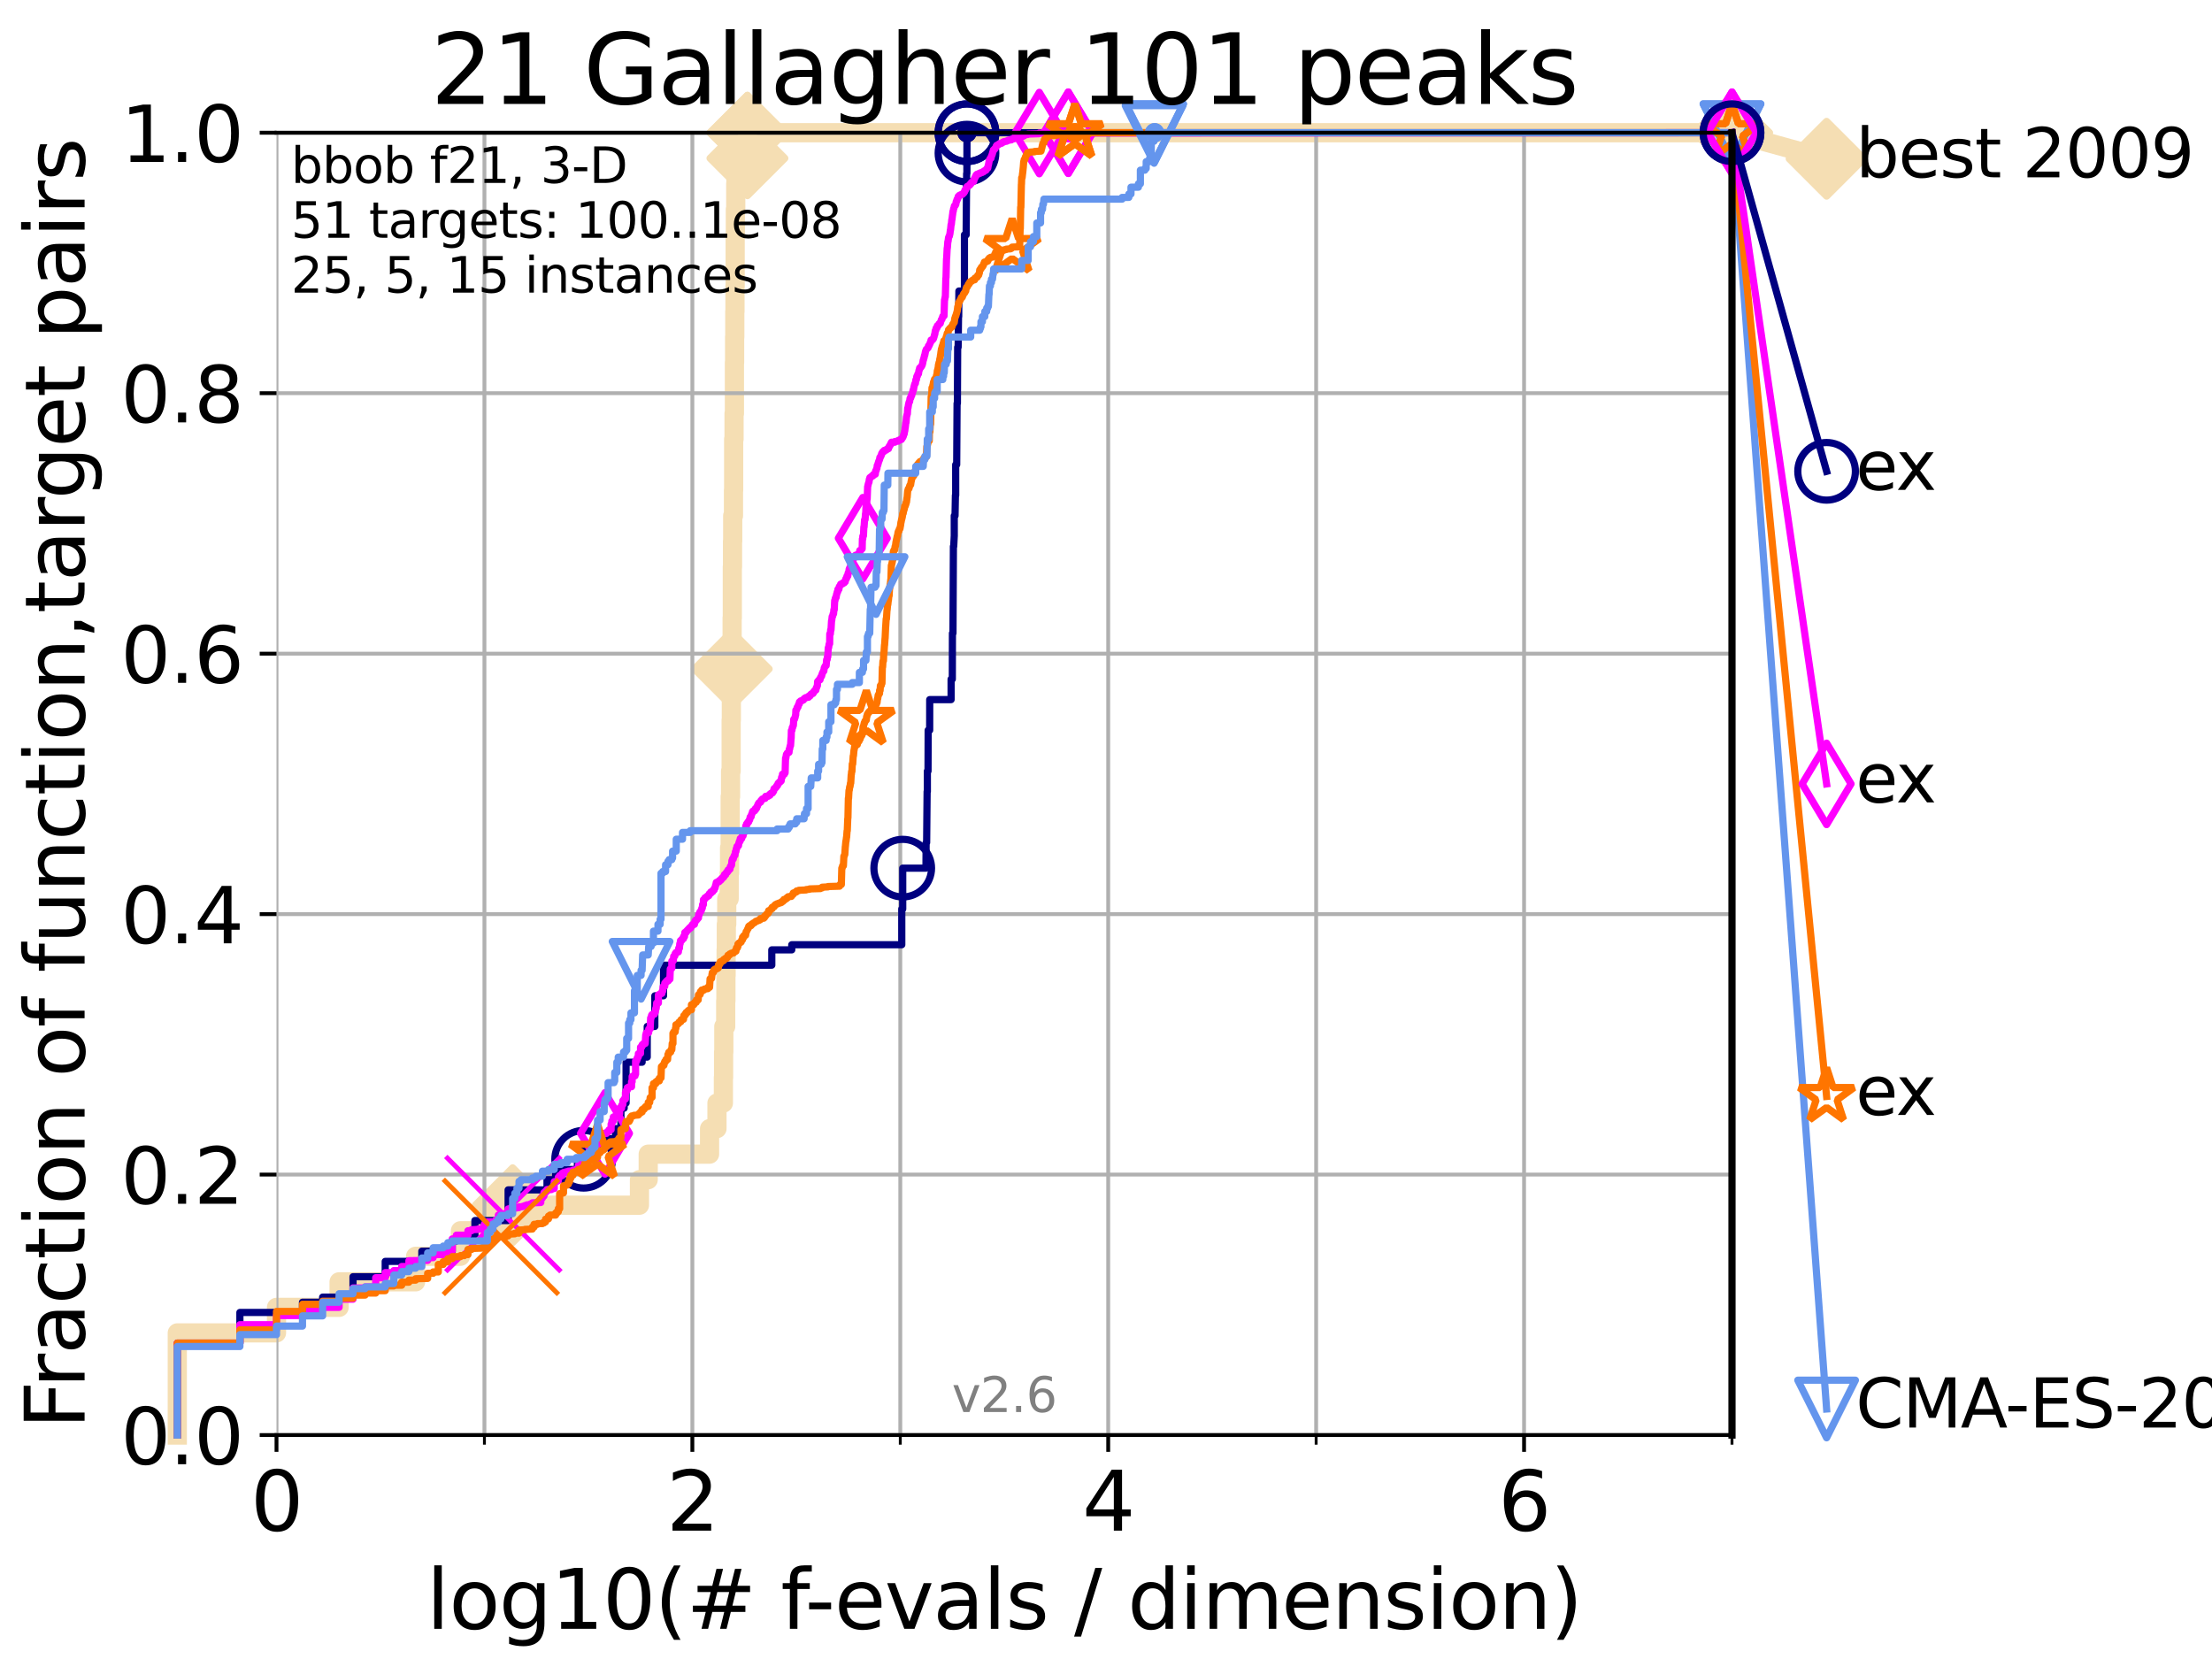 <?xml version="1.0" encoding="utf-8" standalone="no"?>
<!DOCTYPE svg PUBLIC "-//W3C//DTD SVG 1.1//EN"
  "http://www.w3.org/Graphics/SVG/1.1/DTD/svg11.dtd">
<svg xmlns:xlink="http://www.w3.org/1999/xlink" width="460.8pt" height="345.6pt" viewBox="0 0 460.8 345.6" xmlns="http://www.w3.org/2000/svg" version="1.1">
 <defs>
  <style type="text/css">*{stroke-linejoin: round; stroke-linecap: butt}</style>
 </defs>
 <g id="figure_1">
  <g id="patch_1">
   <path d="M 0 345.6 
L 460.8 345.6 
L 460.8 0 
L 0 0 
z
" style="fill: #ffffff"/>
  </g>
  <g id="axes_1">
   <g id="patch_2">
    <path d="M 57.6 298.944 
L 360.806 298.944 
L 360.806 27.648 
L 57.6 27.648 
z
" style="fill: #ffffff"/>
   </g>
   <g id="line2d_1">
    <path d="M 36.933 298.944 
L 36.933 277.666 
L 57.6 277.666 
L 57.6 272.346 
L 70.639 272.346 
L 70.639 267.027 
L 86.578 267.027 
L 86.578 261.707 
L 95.917 261.707 
L 95.917 256.388 
L 106.791 256.388 
L 106.791 251.068 
L 133.211 251.068 
L 133.211 245.749 
L 135.034 245.749 
L 135.034 240.429 
L 147.816 240.429 
L 147.816 235.11 
L 149.358 235.11 
L 149.358 229.79 
L 150.694 229.79 
L 150.694 224.471 
L 150.738 224.471 
L 150.738 219.151 
L 150.783 219.151 
L 150.783 213.832 
L 151.177 213.832 
L 151.177 208.512 
L 151.22 208.512 
L 151.22 203.192 
L 151.263 203.192 
L 151.263 197.873 
L 151.306 197.873 
L 151.306 192.553 
L 151.392 192.553 
L 151.392 187.234 
L 151.9 187.234 
L 151.9 181.914 
L 151.983 181.914 
L 151.983 176.595 
L 152.107 176.595 
L 152.107 165.956 
L 152.189 165.956 
L 152.189 160.636 
L 152.312 160.636 
L 152.312 149.997 
L 152.353 149.997 
L 152.353 144.678 
L 152.434 144.678 
L 152.434 139.358 
L 152.475 139.358 
L 152.475 134.039 
L 152.515 134.039 
L 152.515 128.719 
L 152.555 128.719 
L 152.555 118.08 
L 152.596 118.08 
L 152.596 112.76 
L 152.636 112.76 
L 152.636 107.441 
L 152.796 107.441 
L 152.796 102.121 
L 152.835 102.121 
L 152.835 91.482 
L 152.914 91.482 
L 152.914 86.163 
L 152.993 86.163 
L 152.993 75.524 
L 153.033 75.524 
L 153.033 70.204 
L 153.072 70.204 
L 153.072 64.885 
L 153.111 64.885 
L 153.111 59.565 
L 153.15 59.565 
L 153.15 48.926 
L 153.189 48.926 
L 153.189 43.607 
L 153.267 43.607 
L 153.267 38.287 
L 153.306 38.287 
L 153.306 32.968 
L 155.701 32.968 
L 155.701 27.648 
L 360.806 27.648 
" style="fill: none; stroke: #f5deb3; stroke-width: 4; stroke-linecap: square"/>
   </g>
   <g id="line2d_2">
    <defs>
     <path id="m69c63cca42" d="M -0 7.778 
L 7.778 0 
L 0 -7.778 
L -7.778 -0 
z
" style="stroke: #f5deb3; stroke-width: 1.5; stroke-linejoin: miter"/>
    </defs>
    <g>
     <use xlink:href="#m69c63cca42" x="106.791" y="251.068" style="fill: #f5deb3; stroke: #f5deb3; stroke-width: 1.5; stroke-linejoin: miter"/>
     <use xlink:href="#m69c63cca42" x="152.434" y="139.358" style="fill: #f5deb3; stroke: #f5deb3; stroke-width: 1.5; stroke-linejoin: miter"/>
     <use xlink:href="#m69c63cca42" x="155.701" y="32.968" style="fill: #f5deb3; stroke: #f5deb3; stroke-width: 1.5; stroke-linejoin: miter"/>
     <use xlink:href="#m69c63cca42" x="155.701" y="27.648" style="fill: #f5deb3; stroke: #f5deb3; stroke-width: 1.5; stroke-linejoin: miter"/>
     <use xlink:href="#m69c63cca42" x="155.701" y="27.648" style="fill: #f5deb3; stroke: #f5deb3; stroke-width: 1.5; stroke-linejoin: miter"/>
     <use xlink:href="#m69c63cca42" x="360.806" y="27.648" style="fill: #f5deb3; stroke: #f5deb3; stroke-width: 1.5; stroke-linejoin: miter"/>
    </g>
   </g>
   <g id="line2d_3">
    <path style="fill: none; stroke: #f5deb3; stroke-width: 4; stroke-linecap: square"/>
    <g/>
   </g>
   <g id="line2d_4">
    <path d="M 360.806 27.648 
L 380.515 33.074 
" style="fill: none; stroke: #f5deb3; stroke-width: 4; stroke-linecap: square"/>
    <g>
     <use xlink:href="#m69c63cca42" x="360.806" y="27.648" style="fill: #f5deb3; stroke: #f5deb3; stroke-width: 1.5; stroke-linejoin: miter"/>
     <use xlink:href="#m69c63cca42" x="380.515" y="33.074" style="fill: #f5deb3; stroke: #f5deb3; stroke-width: 1.5; stroke-linejoin: miter"/>
    </g>
   </g>
   <g id="matplotlib.axis_1">
    <g id="xtick_1">
     <g id="line2d_5">
      <path d="M 57.6 298.944 
L 57.6 27.648 
" clip-path="url(#p29f60dab32)" style="fill: none; stroke: #b0b0b0; stroke-width: 0.8; stroke-linecap: square"/>
     </g>
     <g id="line2d_6">
      <defs>
       <path id="m1fb7cfcd33" d="M 0 0 
L 0 3.5 
" style="stroke: #000000; stroke-width: 0.8"/>
      </defs>
      <g>
       <use xlink:href="#m1fb7cfcd33" x="57.6" y="298.944" style="stroke: #000000; stroke-width: 0.8"/>
      </g>
     </g>
     <g id="text_1">
      <!-- 0 -->
      <g transform="translate(52.192 318.861)scale(0.17 -0.17)">
       <defs>
        <path id="DejaVuSans-30" d="M 2034 4250 
Q 1547 4250 1301 3770 
Q 1056 3291 1056 2328 
Q 1056 1369 1301 889 
Q 1547 409 2034 409 
Q 2525 409 2770 889 
Q 3016 1369 3016 2328 
Q 3016 3291 2770 3770 
Q 2525 4250 2034 4250 
z
M 2034 4750 
Q 2819 4750 3233 4129 
Q 3647 3509 3647 2328 
Q 3647 1150 3233 529 
Q 2819 -91 2034 -91 
Q 1250 -91 836 529 
Q 422 1150 422 2328 
Q 422 3509 836 4129 
Q 1250 4750 2034 4750 
z
" transform="scale(0.016)"/>
       </defs>
       <use xlink:href="#DejaVuSans-30"/>
      </g>
     </g>
    </g>
    <g id="xtick_2">
     <g id="line2d_7">
      <path d="M 144.23 298.944 
L 144.23 27.648 
" clip-path="url(#p29f60dab32)" style="fill: none; stroke: #b0b0b0; stroke-width: 0.8; stroke-linecap: square"/>
     </g>
     <g id="line2d_8">
      <g>
       <use xlink:href="#m1fb7cfcd33" x="144.23" y="298.944" style="stroke: #000000; stroke-width: 0.8"/>
      </g>
     </g>
     <g id="text_2">
      <!-- 2 -->
      <g transform="translate(138.822 318.861)scale(0.17 -0.17)">
       <defs>
        <path id="DejaVuSans-32" d="M 1228 531 
L 3431 531 
L 3431 0 
L 469 0 
L 469 531 
Q 828 903 1448 1529 
Q 2069 2156 2228 2338 
Q 2531 2678 2651 2914 
Q 2772 3150 2772 3378 
Q 2772 3750 2511 3984 
Q 2250 4219 1831 4219 
Q 1534 4219 1204 4116 
Q 875 4013 500 3803 
L 500 4441 
Q 881 4594 1212 4672 
Q 1544 4750 1819 4750 
Q 2544 4750 2975 4387 
Q 3406 4025 3406 3419 
Q 3406 3131 3298 2873 
Q 3191 2616 2906 2266 
Q 2828 2175 2409 1742 
Q 1991 1309 1228 531 
z
" transform="scale(0.016)"/>
       </defs>
       <use xlink:href="#DejaVuSans-32"/>
      </g>
     </g>
    </g>
    <g id="xtick_3">
     <g id="line2d_9">
      <path d="M 230.861 298.944 
L 230.861 27.648 
" clip-path="url(#p29f60dab32)" style="fill: none; stroke: #b0b0b0; stroke-width: 0.8; stroke-linecap: square"/>
     </g>
     <g id="line2d_10">
      <g>
       <use xlink:href="#m1fb7cfcd33" x="230.861" y="298.944" style="stroke: #000000; stroke-width: 0.8"/>
      </g>
     </g>
     <g id="text_3">
      <!-- 4 -->
      <g transform="translate(225.453 318.861)scale(0.17 -0.17)">
       <defs>
        <path id="DejaVuSans-34" d="M 2419 4116 
L 825 1625 
L 2419 1625 
L 2419 4116 
z
M 2253 4666 
L 3047 4666 
L 3047 1625 
L 3713 1625 
L 3713 1100 
L 3047 1100 
L 3047 0 
L 2419 0 
L 2419 1100 
L 313 1100 
L 313 1709 
L 2253 4666 
z
" transform="scale(0.016)"/>
       </defs>
       <use xlink:href="#DejaVuSans-34"/>
      </g>
     </g>
    </g>
    <g id="xtick_4">
     <g id="line2d_11">
      <path d="M 317.491 298.944 
L 317.491 27.648 
" clip-path="url(#p29f60dab32)" style="fill: none; stroke: #b0b0b0; stroke-width: 0.8; stroke-linecap: square"/>
     </g>
     <g id="line2d_12">
      <g>
       <use xlink:href="#m1fb7cfcd33" x="317.491" y="298.944" style="stroke: #000000; stroke-width: 0.8"/>
      </g>
     </g>
     <g id="text_4">
      <!-- 6 -->
      <g transform="translate(312.083 318.861)scale(0.17 -0.17)">
       <defs>
        <path id="DejaVuSans-36" d="M 2113 2584 
Q 1688 2584 1439 2293 
Q 1191 2003 1191 1497 
Q 1191 994 1439 701 
Q 1688 409 2113 409 
Q 2538 409 2786 701 
Q 3034 994 3034 1497 
Q 3034 2003 2786 2293 
Q 2538 2584 2113 2584 
z
M 3366 4563 
L 3366 3988 
Q 3128 4100 2886 4159 
Q 2644 4219 2406 4219 
Q 1781 4219 1451 3797 
Q 1122 3375 1075 2522 
Q 1259 2794 1537 2939 
Q 1816 3084 2150 3084 
Q 2853 3084 3261 2657 
Q 3669 2231 3669 1497 
Q 3669 778 3244 343 
Q 2819 -91 2113 -91 
Q 1303 -91 875 529 
Q 447 1150 447 2328 
Q 447 3434 972 4092 
Q 1497 4750 2381 4750 
Q 2619 4750 2861 4703 
Q 3103 4656 3366 4563 
z
" transform="scale(0.016)"/>
       </defs>
       <use xlink:href="#DejaVuSans-36"/>
      </g>
     </g>
    </g>
    <g id="xtick_5">
     <g id="line2d_13">
      <path d="M 100.915 298.944 
L 100.915 27.648 
" clip-path="url(#p29f60dab32)" style="fill: none; stroke: #b0b0b0; stroke-width: 0.8; stroke-linecap: square"/>
     </g>
     <g id="line2d_14">
      <defs>
       <path id="m7344ed859c" d="M 0 0 
L 0 2 
" style="stroke: #000000; stroke-width: 0.6"/>
      </defs>
      <g>
       <use xlink:href="#m7344ed859c" x="100.915" y="298.944" style="stroke: #000000; stroke-width: 0.6"/>
      </g>
     </g>
    </g>
    <g id="xtick_6">
     <g id="line2d_15">
      <path d="M 187.546 298.944 
L 187.546 27.648 
" clip-path="url(#p29f60dab32)" style="fill: none; stroke: #b0b0b0; stroke-width: 0.8; stroke-linecap: square"/>
     </g>
     <g id="line2d_16">
      <g>
       <use xlink:href="#m7344ed859c" x="187.546" y="298.944" style="stroke: #000000; stroke-width: 0.6"/>
      </g>
     </g>
    </g>
    <g id="xtick_7">
     <g id="line2d_17">
      <path d="M 274.176 298.944 
L 274.176 27.648 
" clip-path="url(#p29f60dab32)" style="fill: none; stroke: #b0b0b0; stroke-width: 0.8; stroke-linecap: square"/>
     </g>
     <g id="line2d_18">
      <g>
       <use xlink:href="#m7344ed859c" x="274.176" y="298.944" style="stroke: #000000; stroke-width: 0.6"/>
      </g>
     </g>
    </g>
    <g id="xtick_8">
     <g id="line2d_19">
      <path d="M 360.806 298.944 
L 360.806 27.648 
" clip-path="url(#p29f60dab32)" style="fill: none; stroke: #b0b0b0; stroke-width: 0.8; stroke-linecap: square"/>
     </g>
     <g id="line2d_20">
      <g>
       <use xlink:href="#m7344ed859c" x="360.806" y="298.944" style="stroke: #000000; stroke-width: 0.6"/>
      </g>
     </g>
    </g>
    <g id="text_5">
     <!-- log10(# f-evals / dimension) -->
     <g transform="translate(88.823 339.314)scale(0.17 -0.17)">
      <defs>
       <path id="DejaVuSans-6c" d="M 603 4863 
L 1178 4863 
L 1178 0 
L 603 0 
L 603 4863 
z
" transform="scale(0.016)"/>
       <path id="DejaVuSans-6f" d="M 1959 3097 
Q 1497 3097 1228 2736 
Q 959 2375 959 1747 
Q 959 1119 1226 758 
Q 1494 397 1959 397 
Q 2419 397 2687 759 
Q 2956 1122 2956 1747 
Q 2956 2369 2687 2733 
Q 2419 3097 1959 3097 
z
M 1959 3584 
Q 2709 3584 3137 3096 
Q 3566 2609 3566 1747 
Q 3566 888 3137 398 
Q 2709 -91 1959 -91 
Q 1206 -91 779 398 
Q 353 888 353 1747 
Q 353 2609 779 3096 
Q 1206 3584 1959 3584 
z
" transform="scale(0.016)"/>
       <path id="DejaVuSans-67" d="M 2906 1791 
Q 2906 2416 2648 2759 
Q 2391 3103 1925 3103 
Q 1463 3103 1205 2759 
Q 947 2416 947 1791 
Q 947 1169 1205 825 
Q 1463 481 1925 481 
Q 2391 481 2648 825 
Q 2906 1169 2906 1791 
z
M 3481 434 
Q 3481 -459 3084 -895 
Q 2688 -1331 1869 -1331 
Q 1566 -1331 1297 -1286 
Q 1028 -1241 775 -1147 
L 775 -588 
Q 1028 -725 1275 -790 
Q 1522 -856 1778 -856 
Q 2344 -856 2625 -561 
Q 2906 -266 2906 331 
L 2906 616 
Q 2728 306 2450 153 
Q 2172 0 1784 0 
Q 1141 0 747 490 
Q 353 981 353 1791 
Q 353 2603 747 3093 
Q 1141 3584 1784 3584 
Q 2172 3584 2450 3431 
Q 2728 3278 2906 2969 
L 2906 3500 
L 3481 3500 
L 3481 434 
z
" transform="scale(0.016)"/>
       <path id="DejaVuSans-31" d="M 794 531 
L 1825 531 
L 1825 4091 
L 703 3866 
L 703 4441 
L 1819 4666 
L 2450 4666 
L 2450 531 
L 3481 531 
L 3481 0 
L 794 0 
L 794 531 
z
" transform="scale(0.016)"/>
       <path id="DejaVuSans-28" d="M 1984 4856 
Q 1566 4138 1362 3434 
Q 1159 2731 1159 2009 
Q 1159 1288 1364 580 
Q 1569 -128 1984 -844 
L 1484 -844 
Q 1016 -109 783 600 
Q 550 1309 550 2009 
Q 550 2706 781 3412 
Q 1013 4119 1484 4856 
L 1984 4856 
z
" transform="scale(0.016)"/>
       <path id="DejaVuSans-23" d="M 3272 2816 
L 2363 2816 
L 2100 1772 
L 3016 1772 
L 3272 2816 
z
M 2803 4594 
L 2478 3297 
L 3391 3297 
L 3719 4594 
L 4219 4594 
L 3897 3297 
L 4872 3297 
L 4872 2816 
L 3775 2816 
L 3519 1772 
L 4513 1772 
L 4513 1294 
L 3397 1294 
L 3072 0 
L 2572 0 
L 2894 1294 
L 1978 1294 
L 1656 0 
L 1153 0 
L 1478 1294 
L 494 1294 
L 494 1772 
L 1594 1772 
L 1856 2816 
L 850 2816 
L 850 3297 
L 1978 3297 
L 2297 4594 
L 2803 4594 
z
" transform="scale(0.016)"/>
       <path id="DejaVuSans-20" transform="scale(0.016)"/>
       <path id="DejaVuSans-66" d="M 2375 4863 
L 2375 4384 
L 1825 4384 
Q 1516 4384 1395 4259 
Q 1275 4134 1275 3809 
L 1275 3500 
L 2222 3500 
L 2222 3053 
L 1275 3053 
L 1275 0 
L 697 0 
L 697 3053 
L 147 3053 
L 147 3500 
L 697 3500 
L 697 3744 
Q 697 4328 969 4595 
Q 1241 4863 1831 4863 
L 2375 4863 
z
" transform="scale(0.016)"/>
       <path id="DejaVuSans-2d" d="M 313 2009 
L 1997 2009 
L 1997 1497 
L 313 1497 
L 313 2009 
z
" transform="scale(0.016)"/>
       <path id="DejaVuSans-65" d="M 3597 1894 
L 3597 1613 
L 953 1613 
Q 991 1019 1311 708 
Q 1631 397 2203 397 
Q 2534 397 2845 478 
Q 3156 559 3463 722 
L 3463 178 
Q 3153 47 2828 -22 
Q 2503 -91 2169 -91 
Q 1331 -91 842 396 
Q 353 884 353 1716 
Q 353 2575 817 3079 
Q 1281 3584 2069 3584 
Q 2775 3584 3186 3129 
Q 3597 2675 3597 1894 
z
M 3022 2063 
Q 3016 2534 2758 2815 
Q 2500 3097 2075 3097 
Q 1594 3097 1305 2825 
Q 1016 2553 972 2059 
L 3022 2063 
z
" transform="scale(0.016)"/>
       <path id="DejaVuSans-76" d="M 191 3500 
L 800 3500 
L 1894 563 
L 2988 3500 
L 3597 3500 
L 2284 0 
L 1503 0 
L 191 3500 
z
" transform="scale(0.016)"/>
       <path id="DejaVuSans-61" d="M 2194 1759 
Q 1497 1759 1228 1600 
Q 959 1441 959 1056 
Q 959 750 1161 570 
Q 1363 391 1709 391 
Q 2188 391 2477 730 
Q 2766 1069 2766 1631 
L 2766 1759 
L 2194 1759 
z
M 3341 1997 
L 3341 0 
L 2766 0 
L 2766 531 
Q 2569 213 2275 61 
Q 1981 -91 1556 -91 
Q 1019 -91 701 211 
Q 384 513 384 1019 
Q 384 1609 779 1909 
Q 1175 2209 1959 2209 
L 2766 2209 
L 2766 2266 
Q 2766 2663 2505 2880 
Q 2244 3097 1772 3097 
Q 1472 3097 1187 3025 
Q 903 2953 641 2809 
L 641 3341 
Q 956 3463 1253 3523 
Q 1550 3584 1831 3584 
Q 2591 3584 2966 3190 
Q 3341 2797 3341 1997 
z
" transform="scale(0.016)"/>
       <path id="DejaVuSans-73" d="M 2834 3397 
L 2834 2853 
Q 2591 2978 2328 3040 
Q 2066 3103 1784 3103 
Q 1356 3103 1142 2972 
Q 928 2841 928 2578 
Q 928 2378 1081 2264 
Q 1234 2150 1697 2047 
L 1894 2003 
Q 2506 1872 2764 1633 
Q 3022 1394 3022 966 
Q 3022 478 2636 193 
Q 2250 -91 1575 -91 
Q 1294 -91 989 -36 
Q 684 19 347 128 
L 347 722 
Q 666 556 975 473 
Q 1284 391 1588 391 
Q 1994 391 2212 530 
Q 2431 669 2431 922 
Q 2431 1156 2273 1281 
Q 2116 1406 1581 1522 
L 1381 1569 
Q 847 1681 609 1914 
Q 372 2147 372 2553 
Q 372 3047 722 3315 
Q 1072 3584 1716 3584 
Q 2034 3584 2315 3537 
Q 2597 3491 2834 3397 
z
" transform="scale(0.016)"/>
       <path id="DejaVuSans-2f" d="M 1625 4666 
L 2156 4666 
L 531 -594 
L 0 -594 
L 1625 4666 
z
" transform="scale(0.016)"/>
       <path id="DejaVuSans-64" d="M 2906 2969 
L 2906 4863 
L 3481 4863 
L 3481 0 
L 2906 0 
L 2906 525 
Q 2725 213 2448 61 
Q 2172 -91 1784 -91 
Q 1150 -91 751 415 
Q 353 922 353 1747 
Q 353 2572 751 3078 
Q 1150 3584 1784 3584 
Q 2172 3584 2448 3432 
Q 2725 3281 2906 2969 
z
M 947 1747 
Q 947 1113 1208 752 
Q 1469 391 1925 391 
Q 2381 391 2643 752 
Q 2906 1113 2906 1747 
Q 2906 2381 2643 2742 
Q 2381 3103 1925 3103 
Q 1469 3103 1208 2742 
Q 947 2381 947 1747 
z
" transform="scale(0.016)"/>
       <path id="DejaVuSans-69" d="M 603 3500 
L 1178 3500 
L 1178 0 
L 603 0 
L 603 3500 
z
M 603 4863 
L 1178 4863 
L 1178 4134 
L 603 4134 
L 603 4863 
z
" transform="scale(0.016)"/>
       <path id="DejaVuSans-6d" d="M 3328 2828 
Q 3544 3216 3844 3400 
Q 4144 3584 4550 3584 
Q 5097 3584 5394 3201 
Q 5691 2819 5691 2113 
L 5691 0 
L 5113 0 
L 5113 2094 
Q 5113 2597 4934 2840 
Q 4756 3084 4391 3084 
Q 3944 3084 3684 2787 
Q 3425 2491 3425 1978 
L 3425 0 
L 2847 0 
L 2847 2094 
Q 2847 2600 2669 2842 
Q 2491 3084 2119 3084 
Q 1678 3084 1418 2786 
Q 1159 2488 1159 1978 
L 1159 0 
L 581 0 
L 581 3500 
L 1159 3500 
L 1159 2956 
Q 1356 3278 1631 3431 
Q 1906 3584 2284 3584 
Q 2666 3584 2933 3390 
Q 3200 3197 3328 2828 
z
" transform="scale(0.016)"/>
       <path id="DejaVuSans-6e" d="M 3513 2113 
L 3513 0 
L 2938 0 
L 2938 2094 
Q 2938 2591 2744 2837 
Q 2550 3084 2163 3084 
Q 1697 3084 1428 2787 
Q 1159 2491 1159 1978 
L 1159 0 
L 581 0 
L 581 3500 
L 1159 3500 
L 1159 2956 
Q 1366 3272 1645 3428 
Q 1925 3584 2291 3584 
Q 2894 3584 3203 3211 
Q 3513 2838 3513 2113 
z
" transform="scale(0.016)"/>
       <path id="DejaVuSans-29" d="M 513 4856 
L 1013 4856 
Q 1481 4119 1714 3412 
Q 1947 2706 1947 2009 
Q 1947 1309 1714 600 
Q 1481 -109 1013 -844 
L 513 -844 
Q 928 -128 1133 580 
Q 1338 1288 1338 2009 
Q 1338 2731 1133 3434 
Q 928 4138 513 4856 
z
" transform="scale(0.016)"/>
      </defs>
      <use xlink:href="#DejaVuSans-6c"/>
      <use xlink:href="#DejaVuSans-6f" x="27.783"/>
      <use xlink:href="#DejaVuSans-67" x="88.965"/>
      <use xlink:href="#DejaVuSans-31" x="152.441"/>
      <use xlink:href="#DejaVuSans-30" x="216.064"/>
      <use xlink:href="#DejaVuSans-28" x="279.688"/>
      <use xlink:href="#DejaVuSans-23" x="318.701"/>
      <use xlink:href="#DejaVuSans-20" x="402.49"/>
      <use xlink:href="#DejaVuSans-66" x="434.277"/>
      <use xlink:href="#DejaVuSans-2d" x="463.982"/>
      <use xlink:href="#DejaVuSans-65" x="500.066"/>
      <use xlink:href="#DejaVuSans-76" x="561.59"/>
      <use xlink:href="#DejaVuSans-61" x="620.77"/>
      <use xlink:href="#DejaVuSans-6c" x="682.049"/>
      <use xlink:href="#DejaVuSans-73" x="709.832"/>
      <use xlink:href="#DejaVuSans-20" x="761.932"/>
      <use xlink:href="#DejaVuSans-2f" x="793.719"/>
      <use xlink:href="#DejaVuSans-20" x="827.41"/>
      <use xlink:href="#DejaVuSans-64" x="859.197"/>
      <use xlink:href="#DejaVuSans-69" x="922.674"/>
      <use xlink:href="#DejaVuSans-6d" x="950.457"/>
      <use xlink:href="#DejaVuSans-65" x="1047.869"/>
      <use xlink:href="#DejaVuSans-6e" x="1109.393"/>
      <use xlink:href="#DejaVuSans-73" x="1172.771"/>
      <use xlink:href="#DejaVuSans-69" x="1224.871"/>
      <use xlink:href="#DejaVuSans-6f" x="1252.654"/>
      <use xlink:href="#DejaVuSans-6e" x="1313.836"/>
      <use xlink:href="#DejaVuSans-29" x="1377.215"/>
     </g>
    </g>
   </g>
   <g id="matplotlib.axis_2">
    <g id="ytick_1">
     <g id="line2d_21">
      <path d="M 57.6 298.944 
L 360.806 298.944 
" clip-path="url(#p29f60dab32)" style="fill: none; stroke: #b0b0b0; stroke-width: 0.8; stroke-linecap: square"/>
     </g>
     <g id="line2d_22">
      <defs>
       <path id="m44cbdd92b6" d="M 0 0 
L -3.5 0 
" style="stroke: #000000; stroke-width: 0.8"/>
      </defs>
      <g>
       <use xlink:href="#m44cbdd92b6" x="57.6" y="298.944" style="stroke: #000000; stroke-width: 0.8"/>
      </g>
     </g>
     <g id="text_6">
      <!-- 0.0 -->
      <g transform="translate(25.155 305.023)scale(0.16 -0.16)">
       <defs>
        <path id="DejaVuSans-2e" d="M 684 794 
L 1344 794 
L 1344 0 
L 684 0 
L 684 794 
z
" transform="scale(0.016)"/>
       </defs>
       <use xlink:href="#DejaVuSans-30"/>
       <use xlink:href="#DejaVuSans-2e" x="63.623"/>
       <use xlink:href="#DejaVuSans-30" x="95.41"/>
      </g>
     </g>
    </g>
    <g id="ytick_2">
     <g id="line2d_23">
      <path d="M 57.6 244.685 
L 360.806 244.685 
" clip-path="url(#p29f60dab32)" style="fill: none; stroke: #b0b0b0; stroke-width: 0.8; stroke-linecap: square"/>
     </g>
     <g id="line2d_24">
      <g>
       <use xlink:href="#m44cbdd92b6" x="57.6" y="244.685" style="stroke: #000000; stroke-width: 0.8"/>
      </g>
     </g>
     <g id="text_7">
      <!-- 0.2 -->
      <g transform="translate(25.155 250.764)scale(0.16 -0.16)">
       <use xlink:href="#DejaVuSans-30"/>
       <use xlink:href="#DejaVuSans-2e" x="63.623"/>
       <use xlink:href="#DejaVuSans-32" x="95.41"/>
      </g>
     </g>
    </g>
    <g id="ytick_3">
     <g id="line2d_25">
      <path d="M 57.6 190.426 
L 360.806 190.426 
" clip-path="url(#p29f60dab32)" style="fill: none; stroke: #b0b0b0; stroke-width: 0.8; stroke-linecap: square"/>
     </g>
     <g id="line2d_26">
      <g>
       <use xlink:href="#m44cbdd92b6" x="57.6" y="190.426" style="stroke: #000000; stroke-width: 0.8"/>
      </g>
     </g>
     <g id="text_8">
      <!-- 0.4 -->
      <g transform="translate(25.155 196.504)scale(0.16 -0.16)">
       <use xlink:href="#DejaVuSans-30"/>
       <use xlink:href="#DejaVuSans-2e" x="63.623"/>
       <use xlink:href="#DejaVuSans-34" x="95.41"/>
      </g>
     </g>
    </g>
    <g id="ytick_4">
     <g id="line2d_27">
      <path d="M 57.6 136.166 
L 360.806 136.166 
" clip-path="url(#p29f60dab32)" style="fill: none; stroke: #b0b0b0; stroke-width: 0.8; stroke-linecap: square"/>
     </g>
     <g id="line2d_28">
      <g>
       <use xlink:href="#m44cbdd92b6" x="57.6" y="136.166" style="stroke: #000000; stroke-width: 0.8"/>
      </g>
     </g>
     <g id="text_9">
      <!-- 0.6 -->
      <g transform="translate(25.155 142.245)scale(0.16 -0.16)">
       <use xlink:href="#DejaVuSans-30"/>
       <use xlink:href="#DejaVuSans-2e" x="63.623"/>
       <use xlink:href="#DejaVuSans-36" x="95.41"/>
      </g>
     </g>
    </g>
    <g id="ytick_5">
     <g id="line2d_29">
      <path d="M 57.6 81.907 
L 360.806 81.907 
" clip-path="url(#p29f60dab32)" style="fill: none; stroke: #b0b0b0; stroke-width: 0.8; stroke-linecap: square"/>
     </g>
     <g id="line2d_30">
      <g>
       <use xlink:href="#m44cbdd92b6" x="57.6" y="81.907" style="stroke: #000000; stroke-width: 0.8"/>
      </g>
     </g>
     <g id="text_10">
      <!-- 0.8 -->
      <g transform="translate(25.155 87.986)scale(0.16 -0.16)">
       <defs>
        <path id="DejaVuSans-38" d="M 2034 2216 
Q 1584 2216 1326 1975 
Q 1069 1734 1069 1313 
Q 1069 891 1326 650 
Q 1584 409 2034 409 
Q 2484 409 2743 651 
Q 3003 894 3003 1313 
Q 3003 1734 2745 1975 
Q 2488 2216 2034 2216 
z
M 1403 2484 
Q 997 2584 770 2862 
Q 544 3141 544 3541 
Q 544 4100 942 4425 
Q 1341 4750 2034 4750 
Q 2731 4750 3128 4425 
Q 3525 4100 3525 3541 
Q 3525 3141 3298 2862 
Q 3072 2584 2669 2484 
Q 3125 2378 3379 2068 
Q 3634 1759 3634 1313 
Q 3634 634 3220 271 
Q 2806 -91 2034 -91 
Q 1263 -91 848 271 
Q 434 634 434 1313 
Q 434 1759 690 2068 
Q 947 2378 1403 2484 
z
M 1172 3481 
Q 1172 3119 1398 2916 
Q 1625 2713 2034 2713 
Q 2441 2713 2670 2916 
Q 2900 3119 2900 3481 
Q 2900 3844 2670 4047 
Q 2441 4250 2034 4250 
Q 1625 4250 1398 4047 
Q 1172 3844 1172 3481 
z
" transform="scale(0.016)"/>
       </defs>
       <use xlink:href="#DejaVuSans-30"/>
       <use xlink:href="#DejaVuSans-2e" x="63.623"/>
       <use xlink:href="#DejaVuSans-38" x="95.41"/>
      </g>
     </g>
    </g>
    <g id="ytick_6">
     <g id="line2d_31">
      <path d="M 57.6 27.648 
L 360.806 27.648 
" clip-path="url(#p29f60dab32)" style="fill: none; stroke: #b0b0b0; stroke-width: 0.8; stroke-linecap: square"/>
     </g>
     <g id="line2d_32">
      <g>
       <use xlink:href="#m44cbdd92b6" x="57.6" y="27.648" style="stroke: #000000; stroke-width: 0.8"/>
      </g>
     </g>
     <g id="text_11">
      <!-- 1.0 -->
      <g transform="translate(25.155 33.727)scale(0.16 -0.16)">
       <use xlink:href="#DejaVuSans-31"/>
       <use xlink:href="#DejaVuSans-2e" x="63.623"/>
       <use xlink:href="#DejaVuSans-30" x="95.41"/>
      </g>
     </g>
    </g>
    <g id="text_12">
     <!-- Fraction of function,target pairs -->
     <g transform="translate(17.62 297.681)rotate(-90)scale(0.17 -0.17)">
      <defs>
       <path id="DejaVuSans-46" d="M 628 4666 
L 3309 4666 
L 3309 4134 
L 1259 4134 
L 1259 2759 
L 3109 2759 
L 3109 2228 
L 1259 2228 
L 1259 0 
L 628 0 
L 628 4666 
z
" transform="scale(0.016)"/>
       <path id="DejaVuSans-72" d="M 2631 2963 
Q 2534 3019 2420 3045 
Q 2306 3072 2169 3072 
Q 1681 3072 1420 2755 
Q 1159 2438 1159 1844 
L 1159 0 
L 581 0 
L 581 3500 
L 1159 3500 
L 1159 2956 
Q 1341 3275 1631 3429 
Q 1922 3584 2338 3584 
Q 2397 3584 2469 3576 
Q 2541 3569 2628 3553 
L 2631 2963 
z
" transform="scale(0.016)"/>
       <path id="DejaVuSans-63" d="M 3122 3366 
L 3122 2828 
Q 2878 2963 2633 3030 
Q 2388 3097 2138 3097 
Q 1578 3097 1268 2742 
Q 959 2388 959 1747 
Q 959 1106 1268 751 
Q 1578 397 2138 397 
Q 2388 397 2633 464 
Q 2878 531 3122 666 
L 3122 134 
Q 2881 22 2623 -34 
Q 2366 -91 2075 -91 
Q 1284 -91 818 406 
Q 353 903 353 1747 
Q 353 2603 823 3093 
Q 1294 3584 2113 3584 
Q 2378 3584 2631 3529 
Q 2884 3475 3122 3366 
z
" transform="scale(0.016)"/>
       <path id="DejaVuSans-74" d="M 1172 4494 
L 1172 3500 
L 2356 3500 
L 2356 3053 
L 1172 3053 
L 1172 1153 
Q 1172 725 1289 603 
Q 1406 481 1766 481 
L 2356 481 
L 2356 0 
L 1766 0 
Q 1100 0 847 248 
Q 594 497 594 1153 
L 594 3053 
L 172 3053 
L 172 3500 
L 594 3500 
L 594 4494 
L 1172 4494 
z
" transform="scale(0.016)"/>
       <path id="DejaVuSans-75" d="M 544 1381 
L 544 3500 
L 1119 3500 
L 1119 1403 
Q 1119 906 1312 657 
Q 1506 409 1894 409 
Q 2359 409 2629 706 
Q 2900 1003 2900 1516 
L 2900 3500 
L 3475 3500 
L 3475 0 
L 2900 0 
L 2900 538 
Q 2691 219 2414 64 
Q 2138 -91 1772 -91 
Q 1169 -91 856 284 
Q 544 659 544 1381 
z
M 1991 3584 
L 1991 3584 
z
" transform="scale(0.016)"/>
       <path id="DejaVuSans-2c" d="M 750 794 
L 1409 794 
L 1409 256 
L 897 -744 
L 494 -744 
L 750 256 
L 750 794 
z
" transform="scale(0.016)"/>
       <path id="DejaVuSans-70" d="M 1159 525 
L 1159 -1331 
L 581 -1331 
L 581 3500 
L 1159 3500 
L 1159 2969 
Q 1341 3281 1617 3432 
Q 1894 3584 2278 3584 
Q 2916 3584 3314 3078 
Q 3713 2572 3713 1747 
Q 3713 922 3314 415 
Q 2916 -91 2278 -91 
Q 1894 -91 1617 61 
Q 1341 213 1159 525 
z
M 3116 1747 
Q 3116 2381 2855 2742 
Q 2594 3103 2138 3103 
Q 1681 3103 1420 2742 
Q 1159 2381 1159 1747 
Q 1159 1113 1420 752 
Q 1681 391 2138 391 
Q 2594 391 2855 752 
Q 3116 1113 3116 1747 
z
" transform="scale(0.016)"/>
      </defs>
      <use xlink:href="#DejaVuSans-46"/>
      <use xlink:href="#DejaVuSans-72" x="50.27"/>
      <use xlink:href="#DejaVuSans-61" x="91.383"/>
      <use xlink:href="#DejaVuSans-63" x="152.662"/>
      <use xlink:href="#DejaVuSans-74" x="207.643"/>
      <use xlink:href="#DejaVuSans-69" x="246.852"/>
      <use xlink:href="#DejaVuSans-6f" x="274.635"/>
      <use xlink:href="#DejaVuSans-6e" x="335.816"/>
      <use xlink:href="#DejaVuSans-20" x="399.195"/>
      <use xlink:href="#DejaVuSans-6f" x="430.982"/>
      <use xlink:href="#DejaVuSans-66" x="492.164"/>
      <use xlink:href="#DejaVuSans-20" x="527.369"/>
      <use xlink:href="#DejaVuSans-66" x="559.156"/>
      <use xlink:href="#DejaVuSans-75" x="594.361"/>
      <use xlink:href="#DejaVuSans-6e" x="657.74"/>
      <use xlink:href="#DejaVuSans-63" x="721.119"/>
      <use xlink:href="#DejaVuSans-74" x="776.1"/>
      <use xlink:href="#DejaVuSans-69" x="815.309"/>
      <use xlink:href="#DejaVuSans-6f" x="843.092"/>
      <use xlink:href="#DejaVuSans-6e" x="904.273"/>
      <use xlink:href="#DejaVuSans-2c" x="967.652"/>
      <use xlink:href="#DejaVuSans-74" x="999.439"/>
      <use xlink:href="#DejaVuSans-61" x="1038.648"/>
      <use xlink:href="#DejaVuSans-72" x="1099.928"/>
      <use xlink:href="#DejaVuSans-67" x="1139.291"/>
      <use xlink:href="#DejaVuSans-65" x="1202.768"/>
      <use xlink:href="#DejaVuSans-74" x="1264.291"/>
      <use xlink:href="#DejaVuSans-20" x="1303.5"/>
      <use xlink:href="#DejaVuSans-70" x="1335.287"/>
      <use xlink:href="#DejaVuSans-61" x="1398.764"/>
      <use xlink:href="#DejaVuSans-69" x="1460.043"/>
      <use xlink:href="#DejaVuSans-72" x="1487.826"/>
      <use xlink:href="#DejaVuSans-73" x="1528.939"/>
     </g>
    </g>
   </g>
   <g id="line2d_33">
    <defs>
     <path id="m6a9e928735" d="M 0 1.5 
C 0.398 1.5 0.779 1.342 1.061 1.061 
C 1.342 0.779 1.5 0.398 1.5 0 
C 1.5 -0.398 1.342 -0.779 1.061 -1.061 
C 0.779 -1.342 0.398 -1.5 0 -1.5 
C -0.398 -1.5 -0.779 -1.342 -1.061 -1.061 
C -1.342 -0.779 -1.5 -0.398 -1.5 0 
C -1.5 0.398 -1.342 0.779 -1.061 1.061 
C -0.779 1.342 -0.398 1.5 0 1.5 
z
" style="stroke: #f5deb3"/>
    </defs>
    <g>
     <use xlink:href="#m6a9e928735" x="155.701" y="27.648" style="fill: #f5deb3; stroke: #f5deb3"/>
     <use xlink:href="#m6a9e928735" x="155.701" y="27.648" style="fill: #f5deb3; stroke: #f5deb3"/>
    </g>
   </g>
   <g id="line2d_34">
    <defs>
     <path id="m04f67aa3c1" d="M 0 1.5 
C 0.398 1.5 0.779 1.342 1.061 1.061 
C 1.342 0.779 1.5 0.398 1.5 0 
C 1.5 -0.398 1.342 -0.779 1.061 -1.061 
C 0.779 -1.342 0.398 -1.5 0 -1.5 
C -0.398 -1.5 -0.779 -1.342 -1.061 -1.061 
C -1.342 -0.779 -1.5 -0.398 -1.5 0 
C -1.5 0.398 -1.342 0.779 -1.061 1.061 
C -0.779 1.342 -0.398 1.5 0 1.5 
z
" style="stroke: #000080"/>
    </defs>
    <g>
     <use xlink:href="#m04f67aa3c1" x="201.44" y="27.648" style="fill: #000080; stroke: #000080"/>
     <use xlink:href="#m04f67aa3c1" x="201.44" y="27.648" style="fill: #000080; stroke: #000080"/>
    </g>
   </g>
   <g id="line2d_35">
    <path d="M 36.933 298.944 
L 36.933 279.794 
L 49.973 279.794 
L 49.973 273.41 
L 63.012 273.41 
L 63.012 271.282 
L 67.209 271.282 
L 67.209 270.219 
L 73.539 270.219 
L 73.539 265.963 
L 80.249 265.963 
L 80.249 262.771 
L 87.876 262.771 
L 87.876 260.643 
L 94.206 260.643 
L 94.206 258.516 
L 95.081 258.516 
L 95.081 257.452 
L 98.933 257.452 
L 98.933 254.26 
L 105.851 254.26 
L 105.851 247.877 
L 113.954 247.877 
L 113.954 245.749 
L 115.747 245.749 
L 115.747 243.621 
L 120.284 243.621 
L 120.284 241.493 
L 121.582 241.493 
L 121.582 239.365 
L 125.696 239.365 
L 125.696 238.301 
L 126.836 238.301 
L 126.836 237.237 
L 128.208 237.237 
L 128.208 235.11 
L 129.348 235.11 
L 129.348 230.854 
L 130.027 230.854 
L 130.027 229.79 
L 130.423 229.79 
L 130.423 221.279 
L 133.766 221.279 
L 133.766 220.215 
L 134.829 220.215 
L 134.829 213.832 
L 136.414 213.832 
L 136.414 207.448 
L 138.224 207.448 
L 138.224 201.065 
L 160.778 201.065 
L 160.778 197.873 
L 164.939 197.873 
L 164.939 196.809 
L 187.857 196.809 
L 187.857 189.362 
L 188.053 189.362 
L 188.053 180.85 
L 192.896 180.85 
L 192.929 175.531 
L 193.037 175.531 
L 193.135 164.892 
L 193.186 164.892 
L 193.186 160.636 
L 193.325 160.636 
L 193.353 152.125 
L 193.668 152.125 
L 193.677 145.742 
L 198.13 145.742 
L 198.13 141.486 
L 198.386 141.486 
L 198.41 131.911 
L 198.522 131.911 
L 198.613 113.824 
L 198.676 113.824 
L 198.783 111.697 
L 198.79 111.697 
L 198.79 107.441 
L 198.951 107.441 
L 199.03 103.185 
L 199.088 103.185 
L 199.088 96.802 
L 199.297 96.802 
L 199.377 84.035 
L 199.444 84.035 
L 199.501 72.332 
L 199.597 72.332 
L 199.676 65.949 
L 199.715 65.949 
L 199.755 60.629 
L 200.911 60.629 
L 200.911 48.926 
L 201.265 48.926 
L 201.368 36.159 
L 201.419 36.159 
L 201.44 27.648 
L 360.806 27.648 
L 360.806 27.648 
" style="fill: none; stroke: #000080; stroke-width: 1.5; stroke-linecap: square"/>
   </g>
   <g id="line2d_36">
    <defs>
     <path id="md344687d49" d="M 0 6 
C 1.591 6 3.117 5.368 4.243 4.243 
C 5.368 3.117 6 1.591 6 0 
C 6 -1.591 5.368 -3.117 4.243 -4.243 
C 3.117 -5.368 1.591 -6 0 -6 
C -1.591 -6 -3.117 -5.368 -4.243 -4.243 
C -5.368 -3.117 -6 -1.591 -6 0 
C -6 1.591 -5.368 3.117 -4.243 4.243 
C -3.117 5.368 -1.591 6 0 6 
z
" style="stroke: #000080; stroke-width: 1.5"/>
    </defs>
    <g>
     <use xlink:href="#md344687d49" x="121.582" y="241.493" style="fill-opacity: 0; stroke: #000080; stroke-width: 1.5"/>
     <use xlink:href="#md344687d49" x="188.053" y="180.85" style="fill-opacity: 0; stroke: #000080; stroke-width: 1.5"/>
     <use xlink:href="#md344687d49" x="201.44" y="31.904" style="fill-opacity: 0; stroke: #000080; stroke-width: 1.5"/>
     <use xlink:href="#md344687d49" x="201.44" y="27.648" style="fill-opacity: 0; stroke: #000080; stroke-width: 1.5"/>
     <use xlink:href="#md344687d49" x="201.44" y="27.648" style="fill-opacity: 0; stroke: #000080; stroke-width: 1.5"/>
     <use xlink:href="#md344687d49" x="360.806" y="27.648" style="fill-opacity: 0; stroke: #000080; stroke-width: 1.5"/>
    </g>
   </g>
   <g id="line2d_37">
    <path style="fill: none; stroke: #000080; stroke-width: 1.5; stroke-linecap: square"/>
    <g/>
   </g>
   <g id="line2d_38">
    <defs>
     <path id="m2fe278ca74" d="M 0 1.5 
C 0.398 1.5 0.779 1.342 1.061 1.061 
C 1.342 0.779 1.5 0.398 1.5 0 
C 1.5 -0.398 1.342 -0.779 1.061 -1.061 
C 0.779 -1.342 0.398 -1.5 0 -1.5 
C -0.398 -1.5 -0.779 -1.342 -1.061 -1.061 
C -1.342 -0.779 -1.5 -0.398 -1.5 0 
C -1.5 0.398 -1.342 0.779 -1.061 1.061 
C -0.779 1.342 -0.398 1.5 0 1.5 
z
" style="stroke: #ff00ff"/>
    </defs>
    <g>
     <use xlink:href="#m2fe278ca74" x="222.545" y="27.648" style="fill: #ff00ff; stroke: #ff00ff"/>
     <use xlink:href="#m2fe278ca74" x="222.545" y="27.648" style="fill: #ff00ff; stroke: #ff00ff"/>
    </g>
   </g>
   <g id="line2d_39">
    <path d="M 36.933 298.944 
L 36.933 279.794 
L 49.973 279.794 
L 49.973 275.964 
L 57.6 275.964 
L 57.6 274.049 
L 63.012 274.049 
L 63.012 272.772 
L 67.209 272.772 
L 67.209 272.346 
L 70.639 272.346 
L 70.639 270.644 
L 73.539 270.644 
L 73.539 268.304 
L 76.051 268.304 
L 76.051 268.091 
L 78.267 268.091 
L 78.267 266.176 
L 80.249 266.176 
L 80.249 265.112 
L 82.042 265.112 
L 82.042 264.686 
L 83.678 264.686 
L 83.678 263.835 
L 85.184 263.835 
L 85.184 262.629 
L 89.09 262.558 
L 89.09 261.991 
L 90.231 261.991 
L 90.231 261.353 
L 92.323 261.353 
L 92.323 260.856 
L 93.288 260.856 
L 93.288 260.785 
L 93.288 260.572 
L 94.206 260.572 
L 94.206 258.09 
L 95.081 258.09 
L 95.081 257.31 
L 97.485 257.31 
L 97.485 256.388 
L 98.223 256.388 
L 98.223 256.175 
L 99.617 256.104 
L 99.617 256.033 
L 100.277 256.033 
L 100.277 255.891 
L 100.915 255.891 
L 100.915 254.969 
L 101.532 254.969 
L 101.532 254.544 
L 103.27 254.544 
L 103.27 254.189 
L 103.815 254.189 
L 103.815 253.125 
L 104.345 253.125 
L 104.345 252.912 
L 105.851 252.912 
L 105.851 251.848 
L 106.327 251.848 
L 106.327 251.778 
L 106.327 251.707 
L 107.687 251.636 
L 107.687 251.565 
L 108.12 251.565 
L 108.12 251.423 
L 108.956 251.352 
L 108.956 251.281 
L 109.361 251.281 
L 109.361 251.139 
L 109.757 251.139 
L 109.757 250.997 
L 110.525 250.926 
L 110.525 250.785 
L 110.897 250.785 
L 110.897 250.572 
L 112.657 250.501 
L 112.657 249.579 
L 112.989 249.579 
L 112.989 249.153 
L 113.317 249.153 
L 113.317 248.444 
L 113.638 248.444 
L 113.638 248.16 
L 113.954 248.16 
L 113.954 247.806 
L 114.872 247.806 
L 114.872 247.593 
L 115.46 247.593 
L 115.46 246.174 
L 116.03 246.103 
L 116.03 245.961 
L 116.309 245.961 
L 116.309 245.252 
L 116.584 245.252 
L 116.584 244.898 
L 117.121 244.898 
L 117.121 244.401 
L 117.384 244.401 
L 117.384 244.259 
L 117.9 244.259 
L 117.9 244.117 
L 118.401 244.117 
L 118.401 243.976 
L 119.366 243.905 
L 119.366 243.763 
L 120.059 243.692 
L 120.059 243.55 
L 120.507 243.55 
L 120.507 242.699 
L 120.727 242.699 
L 120.727 241.422 
L 122.199 241.351 
L 122.199 241.068 
L 122.4 241.068 
L 122.4 240.997 
L 122.4 240.926 
L 122.599 240.855 
L 122.599 240.571 
L 123.184 240.5 
L 123.184 240.287 
L 123.564 240.287 
L 123.564 239.365 
L 123.751 239.365 
L 123.751 239.152 
L 123.936 239.152 
L 123.936 238.727 
L 124.302 238.727 
L 124.302 238.514 
L 124.482 238.514 
L 124.482 238.372 
L 124.66 238.372 
L 124.66 238.23 
L 124.837 238.23 
L 124.837 237.096 
L 125.185 237.096 
L 125.185 236.599 
L 125.357 236.599 
L 125.357 236.174 
L 126.356 236.103 
L 126.356 235.89 
L 126.677 235.819 
L 126.677 235.677 
L 126.836 235.677 
L 126.836 235.393 
L 127.304 235.322 
L 127.304 234.188 
L 127.458 234.188 
L 127.458 233.549 
L 127.761 233.549 
L 127.761 232.698 
L 128.06 232.698 
L 128.06 232.556 
L 128.354 232.485 
L 128.354 232.273 
L 128.643 232.202 
L 128.643 232.06 
L 129.069 231.989 
L 129.069 230.854 
L 129.486 230.854 
L 129.486 230.287 
L 129.623 230.287 
L 129.623 230.074 
L 129.759 230.074 
L 129.759 229.294 
L 129.893 229.294 
L 129.893 229.223 
L 129.893 229.152 
L 130.027 229.152 
L 130.027 228.939 
L 130.292 228.939 
L 130.292 227.591 
L 130.423 227.591 
L 130.423 227.237 
L 130.553 227.237 
L 130.553 227.095 
L 130.683 227.095 
L 130.683 226.598 
L 130.939 226.527 
L 130.939 226.457 
L 131.564 226.386 
L 131.564 225.322 
L 131.686 225.322 
L 131.686 224.258 
L 131.929 224.187 
L 131.929 224.116 
L 132.287 224.116 
L 132.287 223.761 
L 132.405 223.761 
L 132.405 220.995 
L 132.639 220.995 
L 132.639 220.641 
L 132.755 220.641 
L 132.755 220.357 
L 132.87 220.357 
L 132.87 220.144 
L 132.984 220.144 
L 132.984 219.506 
L 133.435 219.435 
L 133.435 218.158 
L 133.656 218.158 
L 133.766 217.662 
L 133.983 217.662 
L 133.983 217.449 
L 134.411 217.378 
L 134.516 215.605 
L 134.621 215.605 
L 134.621 215.179 
L 135.136 215.108 
L 135.136 214.399 
L 135.439 214.328 
L 135.539 212.058 
L 135.638 212.058 
L 135.638 211.987 
L 135.737 211.491 
L 135.835 211.491 
L 135.835 211.349 
L 136.319 211.278 
L 136.414 210.853 
L 136.509 210.853 
L 136.603 210.072 
L 136.697 210.072 
L 136.79 208.938 
L 137.159 208.938 
L 137.159 207.235 
L 137.431 207.164 
L 137.521 207.023 
L 137.876 206.952 
L 137.963 206.455 
L 138.051 206.455 
L 138.138 205.533 
L 138.481 205.462 
L 138.481 204.824 
L 138.651 204.824 
L 138.651 204.611 
L 138.902 204.54 
L 138.902 204.327 
L 139.232 204.327 
L 139.232 204.044 
L 139.556 203.973 
L 139.637 201.845 
L 139.796 201.845 
L 139.796 201.703 
L 139.954 201.703 
L 139.954 200.214 
L 140.266 200.143 
L 140.344 199.221 
L 140.574 199.15 
L 140.65 198.653 
L 140.801 198.653 
L 140.801 198.44 
L 141.025 198.369 
L 141.025 198.299 
L 141.32 198.299 
L 141.32 198.228 
L 141.393 197.518 
L 141.538 197.518 
L 141.538 197.447 
L 141.611 196.596 
L 141.683 196.596 
L 141.754 195.958 
L 142.038 195.887 
L 142.038 195.674 
L 142.248 195.603 
L 142.248 195.532 
L 142.387 195.532 
L 142.387 195.107 
L 142.594 195.107 
L 142.662 194.256 
L 142.933 194.256 
L 143 193.972 
L 143.133 193.972 
L 143.199 193.759 
L 143.397 193.688 
L 143.397 193.546 
L 143.657 193.475 
L 143.657 193.263 
L 143.914 193.263 
L 143.978 192.979 
L 144.105 192.908 
L 144.105 192.837 
L 144.23 192.837 
L 144.23 192.624 
L 144.664 192.553 
L 144.725 192.057 
L 144.786 192.057 
L 144.786 191.844 
L 144.968 191.844 
L 144.968 191.631 
L 145.148 191.631 
L 145.208 191.419 
L 145.327 191.419 
L 145.386 191.206 
L 145.503 191.206 
L 145.562 190.497 
L 145.678 190.497 
L 145.736 190.142 
L 145.794 190.142 
L 145.794 190 
L 145.909 190 
L 145.909 189.858 
L 146.023 189.858 
L 146.08 189.574 
L 146.137 189.574 
L 146.194 189.22 
L 146.306 189.149 
L 146.362 188.44 
L 146.53 188.44 
L 146.53 187.447 
L 146.695 187.447 
L 146.75 187.234 
L 146.86 187.234 
L 146.86 187.021 
L 147.13 186.95 
L 147.184 186.808 
L 147.344 186.808 
L 147.344 186.666 
L 147.66 186.596 
L 147.764 186.17 
L 148.074 186.099 
L 148.074 185.815 
L 148.478 185.744 
L 148.528 185.461 
L 148.776 185.39 
L 148.825 185.035 
L 148.972 184.964 
L 149.069 184.397 
L 149.118 184.397 
L 149.214 183.829 
L 149.501 183.758 
L 149.501 183.688 
L 149.783 183.688 
L 149.876 183.404 
L 150.107 183.404 
L 150.107 183.262 
L 150.244 183.262 
L 150.335 182.978 
L 150.515 182.907 
L 150.515 182.836 
L 150.649 182.836 
L 150.649 182.695 
L 150.783 182.695 
L 150.783 182.482 
L 150.915 182.482 
L 150.915 182.198 
L 151.177 182.198 
L 151.22 181.914 
L 151.306 181.914 
L 151.306 181.772 
L 151.52 181.702 
L 151.52 181.489 
L 151.69 181.489 
L 151.69 181.205 
L 151.9 181.134 
L 151.9 181.063 
L 152.066 181.063 
L 152.148 180.496 
L 152.271 180.425 
L 152.353 180.212 
L 152.394 180.212 
L 152.475 179.29 
L 152.515 179.29 
L 152.596 178.935 
L 152.756 178.935 
L 152.835 178.51 
L 152.914 178.439 
L 152.954 178.226 
L 153.111 178.155 
L 153.189 177.446 
L 153.306 177.375 
L 153.383 176.808 
L 153.46 176.808 
L 153.46 176.737 
L 153.536 176.311 
L 153.727 176.24 
L 153.727 176.169 
L 153.84 176.169 
L 153.915 175.602 
L 153.99 175.531 
L 154.027 175.247 
L 154.175 175.247 
L 154.212 174.68 
L 154.505 174.68 
L 154.614 174.183 
L 154.793 174.112 
L 154.9 173.474 
L 155.077 173.403 
L 155.183 172.978 
L 155.218 172.978 
L 155.322 172.694 
L 155.357 172.694 
L 155.357 172.055 
L 155.495 172.055 
L 155.53 171.63 
L 155.667 171.63 
L 155.735 171.346 
L 155.837 171.346 
L 155.837 171.204 
L 155.972 171.204 
L 156.072 170.85 
L 156.172 170.779 
L 156.272 170.211 
L 156.469 170.14 
L 156.567 169.644 
L 156.599 169.644 
L 156.697 169.36 
L 156.729 169.36 
L 156.729 169.289 
L 156.761 169.077 
L 156.89 169.077 
L 156.89 168.935 
L 157.175 168.935 
L 157.175 168.722 
L 157.363 168.722 
L 157.363 168.438 
L 157.611 168.367 
L 157.703 168.013 
L 157.795 167.942 
L 157.886 167.587 
L 157.917 167.587 
L 158.007 167.374 
L 158.098 167.374 
L 158.098 167.232 
L 158.336 167.162 
L 158.336 167.091 
L 158.454 167.091 
L 158.542 166.736 
L 158.717 166.665 
L 158.804 166.452 
L 159.119 166.381 
L 159.119 166.31 
L 159.401 166.31 
L 159.457 166.098 
L 159.513 166.098 
L 159.513 165.885 
L 160.007 165.885 
L 160.007 165.743 
L 160.383 165.672 
L 160.436 165.388 
L 160.621 165.317 
L 160.621 165.246 
L 160.933 165.176 
L 161.036 164.892 
L 161.164 164.821 
L 161.215 164.395 
L 161.291 164.395 
L 161.291 164.254 
L 161.517 164.183 
L 161.617 164.041 
L 161.716 163.97 
L 161.766 163.757 
L 161.864 163.686 
L 161.864 163.615 
L 161.987 163.615 
L 162.084 163.19 
L 162.277 163.119 
L 162.349 162.906 
L 162.587 162.835 
L 162.611 162.693 
L 162.728 162.693 
L 162.822 161.913 
L 162.961 161.842 
L 163.008 161.275 
L 163.397 161.275 
L 163.419 161.062 
L 163.554 160.991 
L 163.644 157.941 
L 163.711 157.941 
L 163.711 157.87 
L 163.822 157.161 
L 163.91 157.09 
L 163.998 156.877 
L 164.216 156.806 
L 164.216 156.735 
L 164.367 156.735 
L 164.431 156.026 
L 164.496 156.026 
L 164.602 155.388 
L 164.687 155.317 
L 164.792 153.756 
L 164.813 153.756 
L 164.855 152.196 
L 164.98 152.125 
L 165.043 151.558 
L 165.146 151.487 
L 165.228 151.132 
L 165.27 151.132 
L 165.351 149.855 
L 165.494 149.855 
L 165.574 149.501 
L 165.615 149.501 
L 165.715 149.004 
L 165.755 148.933 
L 165.795 147.94 
L 165.954 147.869 
L 166.052 147.373 
L 166.228 147.302 
L 166.306 146.876 
L 166.345 146.876 
L 166.403 146.664 
L 166.499 146.664 
L 166.537 146.238 
L 166.671 146.167 
L 166.766 146.025 
L 167.103 145.954 
L 167.103 145.883 
L 167.38 145.812 
L 167.398 145.671 
L 167.544 145.6 
L 167.617 145.458 
L 167.868 145.387 
L 167.868 145.316 
L 168.448 145.245 
L 168.448 145.032 
L 168.774 144.961 
L 168.808 144.749 
L 168.944 144.678 
L 168.944 144.607 
L 169.161 144.536 
L 169.161 144.465 
L 169.36 144.465 
L 169.377 144.252 
L 169.508 144.252 
L 169.606 143.968 
L 169.752 143.897 
L 169.752 143.827 
L 169.961 143.756 
L 170.056 143.259 
L 170.136 143.188 
L 170.246 142.834 
L 170.277 142.834 
L 170.324 141.982 
L 170.465 141.911 
L 170.542 141.699 
L 170.819 141.628 
L 170.926 141.131 
L 171.016 141.06 
L 171.092 140.848 
L 171.152 140.848 
L 171.256 140.422 
L 171.286 140.351 
L 171.36 140.138 
L 171.42 140.067 
L 171.493 139.855 
L 171.625 139.784 
L 171.698 139.145 
L 171.771 139.074 
L 171.786 138.933 
L 171.901 138.862 
L 171.915 138.72 
L 172.102 138.649 
L 172.201 137.443 
L 172.314 137.372 
L 172.371 136.805 
L 172.441 136.805 
L 172.538 134.961 
L 172.622 134.89 
L 172.719 134.18 
L 172.829 134.11 
L 172.856 132.053 
L 172.979 132.053 
L 173.047 131.202 
L 173.114 131.202 
L 173.222 129.357 
L 173.262 129.286 
L 173.356 128.435 
L 173.462 128.364 
L 173.555 127.868 
L 173.647 127.868 
L 173.712 127.017 
L 173.791 127.017 
L 173.882 125.102 
L 173.946 125.102 
L 173.998 124.676 
L 174.062 124.676 
L 174.075 124.463 
L 174.178 124.463 
L 174.267 123.825 
L 174.305 123.825 
L 174.406 123.329 
L 174.519 123.258 
L 174.557 122.761 
L 174.756 122.761 
L 174.842 122.194 
L 174.94 122.123 
L 175.05 121.91 
L 175.123 121.839 
L 175.123 121.697 
L 175.531 121.626 
L 175.603 121.414 
L 175.873 121.414 
L 175.931 121.201 
L 176.07 121.201 
L 176.174 120.633 
L 176.322 120.562 
L 176.345 120.279 
L 176.447 120.279 
L 176.447 119.995 
L 176.605 119.995 
L 176.683 119.357 
L 176.806 119.286 
L 176.905 118.506 
L 176.949 118.435 
L 177.048 118.222 
L 177.114 118.151 
L 177.223 117.796 
L 177.309 117.725 
L 177.417 117.016 
L 177.503 117.016 
L 177.567 116.661 
L 177.737 116.591 
L 177.8 116.165 
L 177.978 116.165 
L 177.978 116.094 
L 178.082 115.952 
L 178.175 115.881 
L 178.216 115.668 
L 178.563 115.598 
L 178.563 115.527 
L 179.013 115.456 
L 179.101 114.676 
L 179.355 114.605 
L 179.461 114.392 
L 179.605 114.321 
L 179.653 112.264 
L 179.729 112.264 
L 179.739 111.697 
L 179.871 111.626 
L 179.956 109.782 
L 180.003 109.782 
L 180.105 108.292 
L 180.217 108.221 
L 180.3 107.015 
L 180.337 107.015 
L 180.429 105.171 
L 180.511 105.1 
L 180.62 103.966 
L 180.647 103.966 
L 180.746 101.341 
L 180.782 101.27 
L 180.89 100.774 
L 180.899 100.774 
L 181.005 100.419 
L 181.032 100.419 
L 181.094 99.852 
L 181.147 99.852 
L 181.209 99.497 
L 181.392 99.426 
L 181.392 99.355 
L 181.574 99.284 
L 181.574 99.213 
L 181.839 99.142 
L 181.941 98.859 
L 182.342 98.788 
L 182.416 98.079 
L 182.531 98.008 
L 182.604 97.653 
L 182.678 97.582 
L 182.751 96.944 
L 182.864 96.873 
L 182.944 96.447 
L 182.976 96.447 
L 183.056 96.093 
L 183.119 96.022 
L 183.214 95.738 
L 183.238 95.738 
L 183.285 95.312 
L 183.379 95.312 
L 183.465 95.029 
L 183.551 94.958 
L 183.651 94.532 
L 183.713 94.461 
L 183.713 94.39 
L 183.858 94.319 
L 183.904 94.107 
L 184.168 94.036 
L 184.206 93.823 
L 184.635 93.752 
L 184.635 93.681 
L 184.759 93.61 
L 184.759 93.539 
L 185.091 93.468 
L 185.198 93.043 
L 185.318 92.972 
L 185.417 92.688 
L 185.55 92.617 
L 185.591 92.333 
L 185.702 92.263 
L 185.716 92.121 
L 186.408 92.121 
L 186.408 91.979 
L 187.082 91.908 
L 187.082 91.766 
L 187.401 91.695 
L 187.401 91.624 
L 187.789 91.553 
L 187.9 91.27 
L 188.022 91.199 
L 188.126 90.986 
L 188.175 90.915 
L 188.259 90.489 
L 188.35 90.418 
L 188.451 89.78 
L 188.475 89.78 
L 188.577 89 
L 188.588 89 
L 188.695 88.078 
L 188.742 88.007 
L 188.848 86.801 
L 188.877 86.73 
L 188.964 86.305 
L 189.017 86.234 
L 189.092 85.028 
L 189.155 84.957 
L 189.264 84.248 
L 189.281 84.177 
L 189.39 83.751 
L 189.486 83.68 
L 189.582 82.971 
L 189.722 82.9 
L 189.817 82.404 
L 189.928 82.404 
L 189.928 82.333 
L 190.038 81.907 
L 190.104 81.836 
L 190.202 81.269 
L 190.305 81.198 
L 190.392 80.56 
L 190.429 80.489 
L 190.515 80.134 
L 190.542 80.063 
L 190.59 79.921 
L 190.696 79.85 
L 190.786 79.141 
L 190.907 79.07 
L 190.981 78.432 
L 191.1 78.361 
L 191.199 77.935 
L 191.338 77.864 
L 191.44 77.155 
L 191.506 77.084 
L 191.577 76.659 
L 191.783 76.588 
L 191.868 76.375 
L 191.983 76.304 
L 192.071 76.091 
L 192.121 76.02 
L 192.224 75.595 
L 192.238 75.524 
L 192.321 75.027 
L 192.38 74.956 
L 192.476 74.531 
L 192.5 74.531 
L 192.596 74.034 
L 192.654 73.963 
L 192.764 73.396 
L 192.773 73.325 
L 192.858 73.041 
L 192.901 72.97 
L 192.971 72.758 
L 193.103 72.687 
L 193.205 72.545 
L 193.325 72.474 
L 193.417 72.048 
L 193.527 72.048 
L 193.591 71.836 
L 193.663 71.765 
L 193.767 71.41 
L 193.857 71.339 
L 193.956 70.843 
L 194.3 70.772 
L 194.305 70.63 
L 194.453 70.559 
L 194.548 70.204 
L 194.57 70.204 
L 194.677 69.708 
L 194.737 69.637 
L 194.844 68.857 
L 194.95 68.786 
L 195.013 68.36 
L 195.194 68.289 
L 195.265 67.864 
L 195.484 67.793 
L 195.582 67.58 
L 195.627 67.509 
L 195.627 67.438 
L 195.879 67.367 
L 195.983 66.942 
L 196.027 66.871 
L 196.107 66.587 
L 196.226 66.516 
L 196.336 66.09 
L 196.371 66.09 
L 196.371 66.02 
L 196.407 65.878 
L 196.659 65.807 
L 196.76 62.473 
L 196.79 62.473 
L 196.897 61.835 
L 196.932 61.835 
L 197.038 57.934 
L 197.072 57.863 
L 197.181 53.891 
L 197.208 53.82 
L 197.316 51.692 
L 197.346 51.692 
L 197.45 50.345 
L 197.502 50.274 
L 197.597 49.494 
L 197.62 49.494 
L 197.678 49.281 
L 197.769 49.21 
L 197.875 48.713 
L 197.886 48.713 
L 197.99 47.862 
L 198.019 47.862 
L 198.123 46.798 
L 198.184 46.727 
L 198.28 45.734 
L 198.311 45.734 
L 198.421 44.812 
L 198.442 44.741 
L 198.519 44.032 
L 198.571 44.032 
L 198.655 43.465 
L 198.714 43.394 
L 198.814 42.897 
L 198.982 42.826 
L 199.05 42.614 
L 199.108 42.614 
L 199.203 41.975 
L 199.297 41.904 
L 199.367 41.55 
L 199.447 41.55 
L 199.507 41.266 
L 199.6 41.195 
L 199.626 40.911 
L 199.751 40.911 
L 199.843 40.699 
L 200.134 40.628 
L 200.134 40.557 
L 200.487 40.486 
L 200.597 40.344 
L 200.707 40.273 
L 200.707 40.202 
L 200.837 40.131 
L 200.862 39.989 
L 200.967 39.918 
L 201 39.635 
L 201.138 39.564 
L 201.174 39.351 
L 201.274 39.28 
L 201.362 39.067 
L 201.431 38.996 
L 201.47 38.854 
L 201.725 38.784 
L 201.825 38.642 
L 202.018 38.571 
L 202.091 38.358 
L 202.26 38.287 
L 202.369 38.003 
L 202.602 37.932 
L 202.602 37.861 
L 202.842 37.791 
L 202.953 37.294 
L 203.03 37.223 
L 203.118 36.939 
L 203.219 36.869 
L 203.287 36.585 
L 203.361 36.585 
L 203.361 36.443 
L 203.517 36.372 
L 203.517 36.301 
L 203.862 36.23 
L 203.862 36.159 
L 204.189 36.088 
L 204.189 36.017 
L 204.568 35.946 
L 204.568 35.876 
L 204.858 35.805 
L 204.93 35.663 
L 205.15 35.592 
L 205.15 35.521 
L 205.407 35.45 
L 205.496 35.237 
L 205.588 35.166 
L 205.588 35.095 
L 205.769 35.024 
L 205.879 34.386 
L 205.902 34.386 
L 206.011 33.819 
L 206.018 33.748 
L 206.116 33.322 
L 206.16 33.251 
L 206.26 33.038 
L 206.436 32.968 
L 206.523 32.542 
L 206.578 32.471 
L 206.673 32.187 
L 206.709 32.116 
L 206.811 31.691 
L 206.856 31.62 
L 206.928 31.265 
L 207.119 31.194 
L 207.137 31.052 
L 207.28 30.982 
L 207.383 30.769 
L 207.442 30.698 
L 207.538 30.414 
L 207.639 30.343 
L 207.639 30.272 
L 207.934 30.201 
L 208.019 30.06 
L 208.239 29.989 
L 208.239 29.918 
L 208.65 29.847 
L 208.65 29.776 
L 208.869 29.705 
L 208.869 29.634 
L 209.138 29.563 
L 209.138 29.492 
L 209.706 29.421 
L 209.706 29.35 
L 210.026 29.279 
L 210.026 29.208 
L 210.683 29.137 
L 210.701 28.996 
L 211.144 28.925 
L 211.144 28.854 
L 211.577 28.783 
L 211.577 28.712 
L 212.183 28.641 
L 212.193 28.499 
L 213.035 28.428 
L 213.035 28.357 
L 213.356 28.286 
L 213.448 28.074 
L 214.146 28.003 
L 214.146 27.932 
L 216.427 27.861 
L 216.508 27.719 
L 360.806 27.648 
L 360.806 27.648 
" style="fill: none; stroke: #ff00ff; stroke-width: 1.5; stroke-linecap: square"/>
   </g>
   <g id="line2d_40">
    <defs>
     <path id="m10a880b8bf" d="M -0 8.485 
L 5.091 0 
L 0 -8.485 
L -5.091 -0 
z
" style="stroke: #ff00ff; stroke-width: 1.5; stroke-linejoin: miter"/>
    </defs>
    <g>
     <use xlink:href="#m10a880b8bf" x="126.029" y="236.103" style="fill-opacity: 0; stroke: #ff00ff; stroke-width: 1.5; stroke-linejoin: miter"/>
     <use xlink:href="#m10a880b8bf" x="179.739" y="112.122" style="fill-opacity: 0; stroke: #ff00ff; stroke-width: 1.5; stroke-linejoin: miter"/>
     <use xlink:href="#m10a880b8bf" x="216.508" y="27.719" style="fill-opacity: 0; stroke: #ff00ff; stroke-width: 1.5; stroke-linejoin: miter"/>
     <use xlink:href="#m10a880b8bf" x="222.545" y="27.648" style="fill-opacity: 0; stroke: #ff00ff; stroke-width: 1.5; stroke-linejoin: miter"/>
     <use xlink:href="#m10a880b8bf" x="222.545" y="27.648" style="fill-opacity: 0; stroke: #ff00ff; stroke-width: 1.5; stroke-linejoin: miter"/>
     <use xlink:href="#m10a880b8bf" x="360.806" y="27.648" style="fill-opacity: 0; stroke: #ff00ff; stroke-width: 1.5; stroke-linejoin: miter"/>
    </g>
   </g>
   <g id="line2d_41">
    <path style="fill: none; stroke: #ff00ff; stroke-width: 1.5; stroke-linecap: square"/>
    <g/>
   </g>
   <g id="line2d_42">
    <path d="M 104.86 252.912 
" clip-path="url(#p29f60dab32)" style="fill: none; stroke: #ff00ff; stroke-width: 1.5; stroke-linecap: square"/>
    <defs>
     <path id="m33226681c7" d="M -12 12 
L 12 -12 
M -12 -12 
L 12 12 
" style="stroke: #ff00ff"/>
    </defs>
    <g clip-path="url(#p29f60dab32)">
     <use xlink:href="#m33226681c7" x="104.86" y="252.912" style="fill: #ff00ff; stroke: #ff00ff"/>
    </g>
   </g>
   <g id="line2d_43">
    <defs>
     <path id="m76e1ae673b" d="M 0 1.5 
C 0.398 1.5 0.779 1.342 1.061 1.061 
C 1.342 0.779 1.5 0.398 1.5 0 
C 1.5 -0.398 1.342 -0.779 1.061 -1.061 
C 0.779 -1.342 0.398 -1.5 0 -1.5 
C -0.398 -1.5 -0.779 -1.342 -1.061 -1.061 
C -1.342 -0.779 -1.5 -0.398 -1.5 0 
C -1.5 0.398 -1.342 0.779 -1.061 1.061 
C -0.779 1.342 -0.398 1.5 0 1.5 
z
" style="stroke: #ff7500"/>
    </defs>
    <g>
     <use xlink:href="#m76e1ae673b" x="223.92" y="27.648" style="fill: #ff7500; stroke: #ff7500"/>
     <use xlink:href="#m76e1ae673b" x="223.92" y="27.648" style="fill: #ff7500; stroke: #ff7500"/>
    </g>
   </g>
   <g id="line2d_44">
    <path d="M 36.933 298.944 
L 36.933 279.794 
L 49.973 279.794 
L 49.973 277.028 
L 57.6 277.028 
L 57.6 273.197 
L 63.012 273.197 
L 63.012 271.708 
L 67.209 271.708 
L 67.209 271.07 
L 70.639 271.07 
L 70.639 270.431 
L 73.539 270.431 
L 73.539 269.793 
L 76.051 269.793 
L 76.051 269.367 
L 78.267 269.367 
L 78.267 268.871 
L 80.249 268.871 
L 80.249 267.878 
L 82.042 267.878 
L 82.042 267.736 
L 83.678 267.736 
L 83.678 267.098 
L 85.184 267.098 
L 85.184 266.672 
L 86.578 266.672 
L 86.578 266.601 
L 86.578 266.388 
L 89.09 266.318 
L 89.09 265.254 
L 90.231 265.254 
L 90.231 264.97 
L 91.306 264.97 
L 91.306 263.41 
L 92.323 263.41 
L 92.323 262.842 
L 93.288 262.842 
L 93.288 262.204 
L 94.206 262.204 
L 94.206 261.778 
L 95.917 261.778 
L 95.917 261.565 
L 96.718 261.565 
L 96.718 261.353 
L 97.485 261.353 
L 97.485 260.289 
L 98.223 260.289 
L 98.223 260.076 
L 100.277 260.005 
L 100.277 259.934 
L 100.915 259.934 
L 100.915 259.579 
L 101.532 259.579 
L 101.532 258.303 
L 102.708 258.303 
L 102.708 258.09 
L 103.27 258.09 
L 103.27 257.664 
L 105.362 257.664 
L 105.362 257.452 
L 105.851 257.452 
L 105.851 257.097 
L 107.245 257.026 
L 107.245 256.884 
L 108.12 256.884 
L 108.12 256.246 
L 109.361 256.175 
L 109.361 256.104 
L 110.897 256.033 
L 110.897 255.608 
L 111.262 255.608 
L 111.262 255.04 
L 111.972 255.04 
L 111.972 254.898 
L 112.989 254.898 
L 112.989 254.756 
L 113.317 254.756 
L 113.317 254.544 
L 113.638 254.544 
L 113.638 253.976 
L 114.265 253.905 
L 114.265 253.338 
L 114.571 253.338 
L 114.571 253.125 
L 115.747 253.125 
L 115.747 252.7 
L 116.03 252.7 
L 116.03 252.416 
L 116.309 252.416 
L 116.309 251.778 
L 116.584 251.778 
L 116.584 248.657 
L 117.121 248.586 
L 117.121 248.515 
L 117.384 248.515 
L 117.384 247.025 
L 117.9 246.954 
L 117.9 246.884 
L 118.152 246.884 
L 118.152 246.671 
L 118.401 246.671 
L 118.401 246.174 
L 118.647 246.174 
L 118.647 245.465 
L 118.89 245.465 
L 118.89 244.827 
L 119.366 244.827 
L 119.366 244.188 
L 120.059 244.188 
L 120.059 243.976 
L 120.507 243.905 
L 120.507 243.621 
L 121.159 243.621 
L 121.159 243.337 
L 121.995 243.337 
L 121.995 243.124 
L 122.4 243.053 
L 122.4 241.919 
L 122.991 241.848 
L 122.991 241.635 
L 123.564 241.635 
L 123.564 241.422 
L 123.936 241.422 
L 123.936 241.28 
L 124.302 241.209 
L 124.302 241.068 
L 124.482 241.068 
L 124.482 240.216 
L 125.012 240.145 
L 125.012 239.72 
L 125.527 239.649 
L 125.527 239.578 
L 125.696 239.578 
L 125.696 239.436 
L 125.863 239.436 
L 125.863 239.152 
L 126.029 239.152 
L 126.029 238.869 
L 126.356 238.869 
L 126.356 238.798 
L 126.356 238.727 
L 126.517 238.727 
L 126.517 238.514 
L 126.677 238.514 
L 126.677 238.301 
L 126.836 238.301 
L 126.836 238.089 
L 127.15 238.089 
L 127.15 237.876 
L 128.499 237.805 
L 128.499 237.592 
L 128.786 237.592 
L 128.786 237.379 
L 128.928 237.379 
L 128.928 237.308 
L 128.928 237.096 
L 129.348 237.025 
L 129.348 235.322 
L 129.623 235.322 
L 129.623 235.181 
L 130.292 235.11 
L 130.292 234.046 
L 130.423 234.046 
L 130.423 233.62 
L 131.065 233.62 
L 131.065 233.407 
L 131.191 233.407 
L 131.191 233.124 
L 131.316 233.124 
L 131.316 232.769 
L 131.44 232.769 
L 131.44 232.627 
L 131.564 232.627 
L 131.564 232.485 
L 132.049 232.414 
L 132.049 232.343 
L 132.984 232.273 
L 132.984 232.131 
L 133.098 232.131 
L 133.098 231.989 
L 133.323 231.918 
L 133.323 231.847 
L 133.435 231.847 
L 133.435 231.634 
L 133.766 231.634 
L 133.766 231.138 
L 134.198 231.067 
L 134.305 230.712 
L 134.516 230.712 
L 134.516 230.499 
L 135.034 230.499 
L 135.034 229.648 
L 135.339 229.648 
L 135.439 228.655 
L 135.835 228.584 
L 135.835 226.598 
L 136.127 226.598 
L 136.127 225.747 
L 136.603 225.747 
L 136.603 225.393 
L 136.883 225.322 
L 136.883 225.18 
L 137.341 225.18 
L 137.341 224.612 
L 137.699 224.542 
L 137.788 222.201 
L 137.963 222.201 
L 138.051 221.917 
L 138.31 221.917 
L 138.396 221.35 
L 138.481 221.35 
L 138.481 221.137 
L 138.651 221.137 
L 138.651 221.066 
L 138.735 220.711 
L 139.068 220.711 
L 139.15 219.648 
L 139.314 219.577 
L 139.314 219.222 
L 139.717 219.151 
L 139.796 218.655 
L 139.954 218.655 
L 140.033 217.378 
L 140.189 217.378 
L 140.189 215.25 
L 140.344 215.25 
L 140.344 214.966 
L 140.65 214.966 
L 140.725 214.186 
L 140.801 214.186 
L 140.801 213.477 
L 141.173 213.406 
L 141.247 213.193 
L 141.393 213.193 
L 141.466 212.909 
L 141.826 212.839 
L 141.897 212.413 
L 142.387 212.342 
L 142.456 211.562 
L 142.662 211.562 
L 142.662 211.42 
L 142.798 211.42 
L 142.798 211.136 
L 142.933 211.136 
L 142.933 210.924 
L 143.199 210.924 
L 143.199 210.711 
L 143.331 210.711 
L 143.397 210.498 
L 143.657 210.427 
L 143.657 210.356 
L 144.041 210.356 
L 144.041 209.292 
L 144.541 209.292 
L 144.541 209.008 
L 144.725 209.008 
L 144.725 208.796 
L 145.028 208.796 
L 145.088 208.299 
L 145.444 208.299 
L 145.503 207.235 
L 145.852 207.164 
L 145.909 206.597 
L 146.194 206.526 
L 146.194 206.242 
L 146.64 206.242 
L 146.75 206.03 
L 147.45 205.959 
L 147.45 205.675 
L 147.816 205.675 
L 147.92 203.902 
L 148.226 203.831 
L 148.327 202.909 
L 148.378 202.909 
L 148.378 202.625 
L 148.628 202.554 
L 148.677 202.129 
L 148.776 202.129 
L 148.776 201.987 
L 149.021 201.987 
L 149.021 201.845 
L 149.453 201.774 
L 149.453 201.703 
L 149.642 201.632 
L 149.689 200.923 
L 149.969 200.852 
L 150.061 200.355 
L 150.335 200.355 
L 150.335 200.214 
L 150.694 200.143 
L 150.783 199.859 
L 151.09 199.788 
L 151.09 199.646 
L 151.349 199.646 
L 151.435 199.433 
L 151.563 199.433 
L 151.648 199.008 
L 151.983 198.937 
L 152.024 198.724 
L 152.312 198.653 
L 152.312 198.582 
L 152.835 198.511 
L 152.835 198.369 
L 153.033 198.299 
L 153.111 198.157 
L 153.306 198.157 
L 153.344 197.731 
L 153.421 197.731 
L 153.421 197.447 
L 153.613 197.447 
L 153.613 197.164 
L 153.727 197.164 
L 153.727 196.667 
L 153.915 196.667 
L 153.915 196.454 
L 154.212 196.383 
L 154.212 196.313 
L 154.396 196.242 
L 154.505 195.816 
L 154.686 195.745 
L 154.686 195.249 
L 154.936 195.249 
L 154.971 194.894 
L 155.322 194.823 
L 155.426 194.114 
L 155.495 194.114 
L 155.599 193.83 
L 155.667 193.759 
L 155.769 193.475 
L 155.871 193.405 
L 155.972 192.979 
L 156.139 192.908 
L 156.139 192.837 
L 156.436 192.837 
L 156.436 192.695 
L 156.567 192.695 
L 156.632 192.482 
L 156.858 192.412 
L 156.953 192.27 
L 157.207 192.199 
L 157.207 192.128 
L 157.363 192.057 
L 157.457 191.915 
L 157.826 191.844 
L 157.826 191.773 
L 158.187 191.702 
L 158.187 191.631 
L 158.425 191.56 
L 158.425 191.348 
L 159.119 191.277 
L 159.204 191.135 
L 159.261 191.135 
L 159.261 190.851 
L 159.513 190.78 
L 159.596 190.567 
L 159.679 190.497 
L 159.679 190.426 
L 159.926 190.355 
L 160.007 190.142 
L 160.116 190.142 
L 160.116 189.716 
L 160.41 189.645 
L 160.489 189.504 
L 160.621 189.433 
L 160.673 189.291 
L 160.855 189.291 
L 160.855 189.007 
L 161.113 188.936 
L 161.113 188.865 
L 161.291 188.865 
L 161.392 188.581 
L 161.542 188.511 
L 161.542 188.44 
L 161.815 188.369 
L 161.815 188.298 
L 162.181 188.227 
L 162.181 188.156 
L 162.587 188.085 
L 162.587 188.014 
L 162.775 188.014 
L 162.775 187.872 
L 163.077 187.801 
L 163.077 187.659 
L 163.306 187.589 
L 163.306 187.376 
L 163.689 187.305 
L 163.689 187.234 
L 163.888 187.163 
L 163.91 187.021 
L 164.064 187.021 
L 164.173 186.808 
L 164.855 186.737 
L 164.918 186.525 
L 165.084 186.454 
L 165.084 186.383 
L 165.228 186.312 
L 165.249 186.028 
L 165.595 185.957 
L 165.595 185.886 
L 165.894 185.815 
L 165.954 185.603 
L 166.422 185.532 
L 166.422 185.461 
L 167.922 185.39 
L 167.922 185.319 
L 168.655 185.248 
L 168.655 185.177 
L 170.91 185.106 
L 170.91 185.035 
L 171.256 184.964 
L 171.271 184.822 
L 172.483 184.751 
L 172.483 184.681 
L 174.891 184.61 
L 174.989 184.255 
L 175.268 184.255 
L 175.364 180.85 
L 175.436 180.85 
L 175.531 180.354 
L 175.697 180.354 
L 175.791 178.368 
L 175.861 178.368 
L 175.954 178.013 
L 175.989 178.013 
L 176.093 176.382 
L 176.105 176.382 
L 176.208 175.247 
L 176.242 175.247 
L 176.345 174.396 
L 176.368 174.396 
L 176.458 173.119 
L 176.503 173.048 
L 176.605 170.495 
L 176.638 170.424 
L 176.728 166.31 
L 176.772 166.31 
L 176.861 164.679 
L 176.916 164.608 
L 177.004 163.899 
L 177.081 163.828 
L 177.168 163.119 
L 177.223 163.119 
L 177.32 161.416 
L 177.352 161.346 
L 177.406 160.707 
L 177.471 160.707 
L 177.545 159.147 
L 177.631 159.147 
L 177.737 157.515 
L 177.789 157.445 
L 177.894 156.31 
L 177.926 156.239 
L 178.03 155.529 
L 178.196 155.459 
L 178.278 155.104 
L 178.593 155.104 
L 178.664 154.678 
L 178.734 154.678 
L 178.814 154.395 
L 178.953 154.395 
L 179.032 154.04 
L 179.17 153.969 
L 179.248 153.685 
L 179.306 153.614 
L 179.413 153.26 
L 179.548 153.189 
L 179.653 152.409 
L 179.71 152.338 
L 179.786 151.416 
L 179.862 151.416 
L 179.965 150.919 
L 179.975 150.919 
L 180.049 150.565 
L 180.124 150.565 
L 180.198 150.21 
L 180.328 150.139 
L 180.328 150.068 
L 180.465 149.997 
L 180.538 149.288 
L 180.602 149.217 
L 180.683 148.791 
L 180.782 148.72 
L 180.845 148.508 
L 181.005 148.437 
L 181.005 148.295 
L 181.182 148.224 
L 181.235 148.082 
L 181.47 148.011 
L 181.522 147.869 
L 181.703 147.798 
L 181.779 147.657 
L 181.915 147.586 
L 181.915 147.515 
L 182.142 147.444 
L 182.142 147.373 
L 182.35 147.302 
L 182.457 146.805 
L 182.555 146.735 
L 182.637 146.38 
L 182.702 146.38 
L 182.799 145.529 
L 182.848 145.529 
L 182.936 144.82 
L 183.056 144.749 
L 183.087 144.536 
L 183.222 144.465 
L 183.23 143.827 
L 183.34 143.827 
L 183.403 142.834 
L 183.589 142.763 
L 183.659 142.337 
L 183.728 142.337 
L 183.812 139.003 
L 183.866 138.933 
L 183.934 137.727 
L 184.033 137.656 
L 184.101 136.095 
L 184.146 136.095 
L 184.251 134.393 
L 184.273 134.393 
L 184.37 132.975 
L 184.385 132.975 
L 184.496 130.563 
L 184.51 130.492 
L 184.606 128.932 
L 184.665 128.932 
L 184.774 127.159 
L 184.803 127.088 
L 184.904 125.953 
L 184.947 125.953 
L 185.048 125.031 
L 185.077 125.031 
L 185.162 124.18 
L 185.219 124.109 
L 185.297 122.619 
L 185.332 122.619 
L 185.438 121.697 
L 185.473 121.626 
L 185.571 120.704 
L 185.598 120.633 
L 185.682 117.796 
L 185.73 117.725 
L 185.833 117.229 
L 185.847 117.229 
L 185.943 116.591 
L 185.991 116.591 
L 186.099 114.888 
L 186.194 114.817 
L 186.221 114.605 
L 186.382 114.534 
L 186.468 113.824 
L 186.541 113.753 
L 186.647 112.902 
L 186.673 112.831 
L 186.771 112.335 
L 186.797 112.264 
L 186.908 111.697 
L 186.966 111.626 
L 187.076 110.916 
L 187.101 110.845 
L 187.172 110.633 
L 187.268 110.633 
L 187.35 110.207 
L 187.476 110.136 
L 187.577 109.569 
L 187.596 109.498 
L 187.683 108.789 
L 187.708 108.789 
L 187.813 108.221 
L 187.832 108.221 
L 187.937 107.796 
L 187.961 107.725 
L 188.053 107.015 
L 188.15 106.944 
L 188.235 106.448 
L 188.271 106.377 
L 188.38 106.022 
L 188.404 105.951 
L 188.463 105.455 
L 188.588 105.384 
L 188.665 105.1 
L 188.713 105.029 
L 188.754 104.675 
L 188.836 104.604 
L 188.947 103.682 
L 188.976 103.611 
L 189.086 102.263 
L 189.121 102.192 
L 189.218 101.838 
L 189.361 101.767 
L 189.469 101.341 
L 189.481 101.27 
L 189.571 101.058 
L 189.7 100.987 
L 189.806 100.277 
L 189.822 100.277 
L 189.928 99.71 
L 189.961 99.71 
L 190.049 99.355 
L 190.218 99.284 
L 190.327 99.072 
L 190.365 99.072 
L 190.365 99.001 
L 190.451 98.575 
L 190.547 98.504 
L 190.627 98.079 
L 190.733 98.079 
L 190.828 97.511 
L 190.892 97.44 
L 190.991 97.086 
L 191.048 97.015 
L 191.152 96.731 
L 191.343 96.66 
L 191.384 96.447 
L 191.607 96.376 
L 191.638 96.164 
L 191.938 96.093 
L 191.938 96.022 
L 192.224 95.951 
L 192.311 95.738 
L 192.389 95.667 
L 192.442 95.454 
L 192.749 95.383 
L 192.83 95.241 
L 192.976 95.171 
L 193.079 93.043 
L 193.117 93.043 
L 193.21 92.546 
L 193.247 92.546 
L 193.284 92.05 
L 193.449 91.979 
L 193.449 91.837 
L 193.582 91.837 
L 193.618 89.993 
L 193.709 89.993 
L 193.803 88.432 
L 193.871 88.362 
L 193.978 82.616 
L 194.085 82.546 
L 194.155 80.772 
L 194.243 80.772 
L 194.348 80.205 
L 194.383 80.134 
L 194.475 79.567 
L 194.509 79.567 
L 194.596 79.283 
L 194.63 79.283 
L 194.682 78.999 
L 194.908 78.928 
L 194.908 78.715 
L 195.026 78.715 
L 195.106 78.148 
L 195.177 78.077 
L 195.261 77.226 
L 195.294 77.226 
L 195.377 76.8 
L 195.41 76.8 
L 195.509 75.949 
L 195.525 75.949 
L 195.619 75.524 
L 195.693 75.453 
L 195.786 74.744 
L 195.83 74.744 
L 195.927 73.963 
L 195.943 73.963 
L 196.039 73.183 
L 196.055 73.183 
L 196.119 72.687 
L 196.178 72.616 
L 196.289 72.119 
L 196.328 72.048 
L 196.43 71.765 
L 196.446 71.694 
L 196.539 71.339 
L 196.586 71.268 
L 196.632 70.984 
L 196.817 70.914 
L 196.928 70.701 
L 196.981 70.63 
L 197.091 70.275 
L 197.117 70.204 
L 197.223 69.85 
L 197.253 69.85 
L 197.327 69.424 
L 197.417 69.353 
L 197.509 69.14 
L 197.546 69.14 
L 197.59 68.715 
L 197.737 68.644 
L 197.828 68.431 
L 198.008 68.36 
L 198.116 68.147 
L 198.322 68.076 
L 198.407 67.722 
L 198.456 67.651 
L 198.501 67.509 
L 198.613 67.438 
L 198.69 67.225 
L 198.793 67.154 
L 198.903 66.303 
L 198.955 66.232 
L 199.043 65.878 
L 199.115 65.807 
L 199.223 65.381 
L 199.26 65.31 
L 199.371 64.885 
L 199.407 64.814 
L 199.517 63.892 
L 199.59 63.821 
L 199.686 63.112 
L 199.755 63.041 
L 199.863 62.757 
L 199.957 62.686 
L 200.063 62.402 
L 200.131 62.331 
L 200.179 62.189 
L 200.249 62.119 
L 200.253 61.977 
L 200.459 61.906 
L 200.557 61.622 
L 200.619 61.551 
L 200.71 61.267 
L 200.766 61.196 
L 200.852 61.055 
L 200.97 60.984 
L 201.08 60.7 
L 201.177 60.629 
L 201.247 60.133 
L 201.311 60.062 
L 201.353 59.849 
L 201.488 59.778 
L 201.589 59.565 
L 201.648 59.494 
L 201.737 59.211 
L 201.907 59.14 
L 201.98 58.856 
L 202.062 58.785 
L 202.062 58.714 
L 202.326 58.643 
L 202.326 58.572 
L 202.523 58.501 
L 202.596 58.359 
L 203.036 58.288 
L 203.105 57.934 
L 203.339 57.863 
L 203.339 57.792 
L 203.586 57.721 
L 203.682 57.366 
L 203.876 57.296 
L 203.983 56.941 
L 204.025 56.87 
L 204.095 56.232 
L 204.168 56.161 
L 204.24 56.019 
L 204.356 56.019 
L 204.448 55.664 
L 204.654 55.593 
L 204.725 55.38 
L 204.835 55.31 
L 204.925 54.955 
L 205.007 54.884 
L 205.064 54.6 
L 205.47 54.529 
L 205.47 54.458 
L 205.777 54.388 
L 205.824 54.104 
L 205.916 54.033 
L 205.916 53.962 
L 206.086 53.891 
L 206.102 53.749 
L 206.353 53.678 
L 206.353 53.607 
L 206.878 53.536 
L 206.878 53.465 
L 207.121 53.395 
L 207.221 52.969 
L 207.293 52.898 
L 207.37 52.685 
L 207.407 52.685 
L 207.407 52.543 
L 207.802 52.472 
L 207.849 52.331 
L 208.416 52.26 
L 208.416 52.189 
L 209.156 52.118 
L 209.156 52.047 
L 209.621 51.976 
L 209.621 51.905 
L 210.5 51.834 
L 210.5 51.763 
L 210.668 51.763 
L 210.668 51.621 
L 210.845 51.55 
L 210.845 51.479 
L 212.412 51.409 
L 212.513 47.649 
L 212.548 47.649 
L 212.624 43.181 
L 212.667 43.181 
L 212.773 38.429 
L 212.791 38.358 
L 212.838 37.01 
L 212.924 37.01 
L 213.035 36.017 
L 213.046 36.017 
L 213.153 34.953 
L 213.159 34.953 
L 213.255 33.677 
L 213.3 33.677 
L 213.357 33.251 
L 213.528 33.18 
L 213.61 32.684 
L 213.679 32.613 
L 213.788 32.329 
L 213.893 32.258 
L 213.998 31.975 
L 214.018 31.904 
L 214.018 31.833 
L 214.438 31.762 
L 214.438 31.691 
L 215.512 31.62 
L 215.512 31.549 
L 216.863 31.478 
L 216.974 30.982 
L 217.018 30.911 
L 217.125 30.414 
L 217.137 30.343 
L 217.237 29.918 
L 217.316 29.847 
L 217.316 29.776 
L 217.481 29.705 
L 217.551 29.137 
L 217.654 29.067 
L 217.663 28.925 
L 217.923 28.854 
L 217.938 28.712 
L 218.124 28.641 
L 218.233 28.428 
L 218.384 28.357 
L 218.384 28.286 
L 220.002 28.215 
L 220.002 28.144 
L 220.913 28.074 
L 220.941 27.932 
L 221.377 27.861 
L 221.377 27.79 
L 223.92 27.719 
L 223.92 27.648 
L 360.806 27.648 
L 360.806 27.648 
" style="fill: none; stroke: #ff7500; stroke-width: 1.5; stroke-linecap: square"/>
   </g>
   <g id="line2d_45">
    <defs>
     <path id="me792486869" d="M 0 -6 
L -1.347 -1.854 
L -5.706 -1.854 
L -2.18 0.708 
L -3.527 4.854 
L -0 2.292 
L 3.527 4.854 
L 2.18 0.708 
L 5.706 -1.854 
L 1.347 -1.854 
z
" style="stroke: #ff7500; stroke-width: 1.5; stroke-linejoin: bevel"/>
    </defs>
    <g>
     <use xlink:href="#me792486869" x="124.482" y="240.216" style="fill-opacity: 0; stroke: #ff7500; stroke-width: 1.5; stroke-linejoin: bevel"/>
     <use xlink:href="#me792486869" x="180.474" y="149.855" style="fill-opacity: 0; stroke: #ff7500; stroke-width: 1.5; stroke-linejoin: bevel"/>
     <use xlink:href="#me792486869" x="210.845" y="51.55" style="fill-opacity: 0; stroke: #ff7500; stroke-width: 1.5; stroke-linejoin: bevel"/>
     <use xlink:href="#me792486869" x="223.92" y="27.648" style="fill-opacity: 0; stroke: #ff7500; stroke-width: 1.5; stroke-linejoin: bevel"/>
     <use xlink:href="#me792486869" x="223.92" y="27.648" style="fill-opacity: 0; stroke: #ff7500; stroke-width: 1.5; stroke-linejoin: bevel"/>
     <use xlink:href="#me792486869" x="360.806" y="27.648" style="fill-opacity: 0; stroke: #ff7500; stroke-width: 1.5; stroke-linejoin: bevel"/>
    </g>
   </g>
   <g id="line2d_46">
    <path style="fill: none; stroke: #ff7500; stroke-width: 1.5; stroke-linecap: square"/>
    <g/>
   </g>
   <g id="line2d_47">
    <path d="M 104.345 257.664 
" clip-path="url(#p29f60dab32)" style="fill: none; stroke: #ff7500; stroke-width: 1.5; stroke-linecap: square"/>
    <defs>
     <path id="m967fdb443e" d="M -12 12 
L 12 -12 
M -12 -12 
L 12 12 
" style="stroke: #ff7500"/>
    </defs>
    <g clip-path="url(#p29f60dab32)">
     <use xlink:href="#m967fdb443e" x="104.345" y="257.664" style="fill: #ff7500; stroke: #ff7500"/>
    </g>
   </g>
   <g id="line2d_48">
    <defs>
     <path id="m2545ae0de3" d="M 0 1.5 
C 0.398 1.5 0.779 1.342 1.061 1.061 
C 1.342 0.779 1.5 0.398 1.5 0 
C 1.5 -0.398 1.342 -0.779 1.061 -1.061 
C 0.779 -1.342 0.398 -1.5 0 -1.5 
C -0.398 -1.5 -0.779 -1.342 -1.061 -1.061 
C -1.342 -0.779 -1.5 -0.398 -1.5 0 
C -1.5 0.398 -1.342 0.779 -1.061 1.061 
C -0.779 1.342 -0.398 1.5 0 1.5 
z
" style="stroke: #6495ed"/>
    </defs>
    <g>
     <use xlink:href="#m2545ae0de3" x="240.523" y="27.648" style="fill: #6495ed; stroke: #6495ed"/>
     <use xlink:href="#m2545ae0de3" x="240.523" y="27.648" style="fill: #6495ed; stroke: #6495ed"/>
    </g>
   </g>
   <g id="line2d_49">
    <path d="M 36.933 298.944 
L 36.933 280.503 
L 49.973 280.503 
L 49.973 278.021 
L 57.6 278.021 
L 57.6 276.247 
L 63.012 276.247 
L 63.012 274.12 
L 67.209 274.12 
L 67.209 271.282 
L 70.639 271.282 
L 70.639 269.509 
L 73.539 269.509 
L 73.539 268.445 
L 76.051 268.445 
L 76.051 268.091 
L 80.249 268.091 
L 80.249 267.381 
L 82.042 267.381 
L 82.042 265.608 
L 83.678 265.608 
L 83.678 264.899 
L 85.184 264.899 
L 85.184 264.19 
L 86.578 264.19 
L 86.578 263.835 
L 87.876 263.835 
L 87.876 262.062 
L 89.09 262.062 
L 89.09 260.998 
L 90.231 260.998 
L 90.231 259.934 
L 92.323 259.934 
L 92.323 259.579 
L 93.288 259.579 
L 93.288 258.87 
L 94.206 258.87 
L 94.206 258.516 
L 101.532 258.516 
L 101.532 256.742 
L 102.129 256.742 
L 102.129 256.033 
L 102.708 256.033 
L 102.708 254.969 
L 103.27 254.969 
L 103.27 254.615 
L 103.815 254.615 
L 103.815 253.905 
L 104.345 253.905 
L 104.345 253.196 
L 105.851 253.196 
L 105.851 252.841 
L 106.791 252.841 
L 106.791 249.65 
L 107.245 249.65 
L 107.245 248.586 
L 107.687 248.586 
L 107.687 247.522 
L 108.12 247.522 
L 108.12 246.103 
L 108.543 246.103 
L 108.543 245.749 
L 110.897 245.749 
L 110.897 245.394 
L 111.621 245.394 
L 111.621 245.039 
L 112.989 245.039 
L 112.989 243.976 
L 114.265 243.976 
L 114.265 243.621 
L 115.46 243.621 
L 115.46 242.557 
L 116.854 242.557 
L 116.854 242.202 
L 118.152 242.202 
L 118.152 241.493 
L 120.059 241.493 
L 120.059 241.138 
L 121.79 241.138 
L 121.79 240.784 
L 122.199 240.784 
L 122.199 240.429 
L 122.599 240.429 
L 122.599 240.075 
L 123.184 240.075 
L 123.184 239.365 
L 123.564 239.365 
L 123.564 239.011 
L 123.936 239.011 
L 123.936 237.237 
L 124.302 237.237 
L 124.302 236.883 
L 124.482 236.883 
L 124.482 233.336 
L 125.012 233.336 
L 125.012 231.563 
L 125.863 231.563 
L 125.863 229.79 
L 126.029 229.79 
L 126.029 229.081 
L 126.356 229.081 
L 126.356 228.726 
L 126.677 228.726 
L 126.677 225.534 
L 127.911 225.534 
L 127.911 225.18 
L 128.06 225.18 
L 128.06 223.407 
L 128.499 223.407 
L 128.499 221.279 
L 128.786 221.279 
L 128.786 220.215 
L 129.893 220.215 
L 129.893 219.151 
L 130.292 219.151 
L 130.292 218.796 
L 130.553 218.796 
L 130.553 216.314 
L 130.939 216.314 
L 130.939 213.122 
L 131.191 213.122 
L 131.191 212.413 
L 131.44 212.413 
L 131.44 210.994 
L 132.169 210.994 
L 132.169 206.384 
L 132.755 206.384 
L 132.755 203.192 
L 133.546 203.192 
L 133.546 202.129 
L 133.766 202.129 
L 133.875 198.937 
L 135.034 198.937 
L 135.136 197.164 
L 135.638 197.164 
L 135.638 196.454 
L 136.127 196.454 
L 136.127 193.972 
L 137.067 193.972 
L 137.067 192.553 
L 137.521 192.553 
L 137.521 191.49 
L 137.699 191.49 
L 137.699 181.914 
L 138.051 181.914 
L 138.051 181.56 
L 138.651 181.56 
L 138.651 180.141 
L 139.15 180.141 
L 139.15 179.432 
L 139.395 179.432 
L 139.395 179.077 
L 139.954 179.077 
L 139.954 178.723 
L 140.111 178.723 
L 140.111 177.304 
L 140.876 177.304 
L 140.876 174.822 
L 142.179 174.822 
L 142.179 173.403 
L 143.786 173.403 
L 143.786 173.048 
L 161.889 173.048 
L 161.889 172.694 
L 164.194 172.694 
L 164.194 172.339 
L 164.431 172.339 
L 164.431 171.985 
L 164.602 171.985 
L 164.602 171.63 
L 165.675 171.63 
L 165.675 171.275 
L 165.973 171.275 
L 165.973 170.566 
L 167.508 170.566 
L 167.581 169.502 
L 168.011 169.502 
L 168.011 168.438 
L 168.344 168.438 
L 168.344 163.828 
L 168.893 163.828 
L 168.994 162.055 
L 170.34 162.055 
L 170.34 160.636 
L 170.527 160.636 
L 170.527 159.218 
L 171.092 159.218 
L 171.092 158.863 
L 171.241 158.863 
L 171.286 156.026 
L 171.405 156.026 
L 171.405 154.253 
L 172.102 154.253 
L 172.102 153.544 
L 172.272 153.544 
L 172.272 152.48 
L 172.636 152.48 
L 172.636 150.352 
L 173.101 150.352 
L 173.101 146.805 
L 173.804 146.805 
L 173.804 146.451 
L 174.088 146.451 
L 174.139 145.742 
L 174.254 145.742 
L 174.254 143.614 
L 174.456 143.614 
L 174.456 142.55 
L 177.535 142.55 
L 177.535 142.195 
L 179.022 142.195 
L 179.022 140.067 
L 179.653 140.067 
L 179.701 139.358 
L 179.89 139.358 
L 179.89 137.585 
L 180.392 137.585 
L 180.474 135.812 
L 180.701 135.812 
L 180.701 132.62 
L 180.827 132.62 
L 180.827 132.265 
L 180.943 132.265 
L 180.943 131.911 
L 181.182 131.911 
L 181.287 126.946 
L 181.349 126.946 
L 181.453 122.336 
L 182.284 122.336 
L 182.284 121.981 
L 182.498 121.981 
L 182.539 119.144 
L 182.686 119.144 
L 182.759 117.016 
L 182.807 117.016 
L 182.807 116.307 
L 182.936 116.307 
L 183.04 115.598 
L 183.143 115.598 
L 183.222 110.278 
L 183.317 110.278 
L 183.317 109.923 
L 183.473 109.923 
L 183.473 108.15 
L 183.743 108.15 
L 183.805 106.732 
L 184.003 106.732 
L 184.003 106.377 
L 184.146 106.377 
L 184.206 101.058 
L 184.947 101.058 
L 184.976 98.575 
L 190.76 98.575 
L 190.76 97.157 
L 192.326 97.157 
L 192.399 95.738 
L 192.673 95.738 
L 192.673 95.029 
L 193.107 95.029 
L 193.168 91.482 
L 193.459 91.482 
L 193.459 89.355 
L 193.673 89.355 
L 193.673 85.808 
L 194.226 85.808 
L 194.226 84.744 
L 194.405 84.744 
L 194.405 82.971 
L 194.695 82.971 
L 194.695 81.907 
L 194.878 81.907 
L 194.878 81.553 
L 195.236 81.553 
L 195.236 79.07 
L 196.403 79.07 
L 196.403 78.361 
L 196.567 78.361 
L 196.567 77.652 
L 196.702 77.652 
L 196.763 75.878 
L 197.114 75.878 
L 197.114 75.169 
L 197.379 75.169 
L 197.454 72.687 
L 197.579 72.687 
L 197.597 70.559 
L 197.718 70.559 
L 197.718 70.204 
L 202.215 70.204 
L 202.215 68.786 
L 204.093 68.786 
L 204.093 68.431 
L 204.228 68.431 
L 204.228 68.076 
L 204.349 68.076 
L 204.349 67.013 
L 204.654 67.013 
L 204.654 65.949 
L 205.157 65.949 
L 205.157 64.885 
L 205.549 64.885 
L 205.549 64.175 
L 205.755 64.175 
L 205.755 63.821 
L 205.9 63.821 
L 206.006 61.338 
L 206.048 61.338 
L 206.118 59.565 
L 206.327 59.565 
L 206.327 58.856 
L 206.539 58.856 
L 206.539 58.147 
L 206.759 58.147 
L 206.858 57.083 
L 206.937 57.083 
L 206.993 56.019 
L 212.841 56.019 
L 212.841 54.246 
L 214.189 54.246 
L 214.189 51.409 
L 214.676 51.409 
L 214.676 50.345 
L 215.284 50.345 
L 215.284 49.281 
L 215.983 49.281 
L 215.983 46.444 
L 216.767 46.444 
L 216.767 44.316 
L 216.916 44.316 
L 216.949 43.607 
L 217.176 43.607 
L 217.243 42.543 
L 217.37 42.543 
L 217.465 41.479 
L 233.764 41.479 
L 233.764 41.124 
L 235.154 41.124 
L 235.154 40.415 
L 235.606 40.415 
L 235.606 38.996 
L 237.15 38.996 
L 237.15 38.287 
L 237.563 38.287 
L 237.563 35.45 
L 238.492 35.45 
L 238.492 35.095 
L 238.774 35.095 
L 238.774 33.677 
L 239.486 33.677 
L 239.486 32.968 
L 239.811 32.968 
L 239.843 29.421 
L 240.419 29.421 
L 240.523 27.648 
L 360.806 27.648 
L 360.806 27.648 
" style="fill: none; stroke: #6495ed; stroke-width: 1.5; stroke-linecap: square"/>
   </g>
   <g id="line2d_50">
    <defs>
     <path id="mdd6398f2bb" d="M -0 6 
L 6 -6 
L -6 -6 
z
" style="stroke: #6495ed; stroke-width: 1.5; stroke-linejoin: miter"/>
    </defs>
    <g>
     <use xlink:href="#mdd6398f2bb" x="133.546" y="202.129" style="fill-opacity: 0; stroke: #6495ed; stroke-width: 1.5; stroke-linejoin: miter"/>
     <use xlink:href="#mdd6398f2bb" x="182.498" y="121.981" style="fill-opacity: 0; stroke: #6495ed; stroke-width: 1.5; stroke-linejoin: miter"/>
     <use xlink:href="#mdd6398f2bb" x="240.419" y="28.003" style="fill-opacity: 0; stroke: #6495ed; stroke-width: 1.5; stroke-linejoin: miter"/>
     <use xlink:href="#mdd6398f2bb" x="240.523" y="27.648" style="fill-opacity: 0; stroke: #6495ed; stroke-width: 1.5; stroke-linejoin: miter"/>
     <use xlink:href="#mdd6398f2bb" x="240.523" y="27.648" style="fill-opacity: 0; stroke: #6495ed; stroke-width: 1.5; stroke-linejoin: miter"/>
     <use xlink:href="#mdd6398f2bb" x="360.806" y="27.648" style="fill-opacity: 0; stroke: #6495ed; stroke-width: 1.5; stroke-linejoin: miter"/>
    </g>
   </g>
   <g id="line2d_51">
    <path style="fill: none; stroke: #6495ed; stroke-width: 1.5; stroke-linecap: square"/>
    <g/>
   </g>
   <g id="line2d_52">
    <path d="M 360.806 27.648 
L 380.515 293.518 
" style="fill: none; stroke: #6495ed; stroke-width: 1.5; stroke-linecap: square"/>
    <g>
     <use xlink:href="#mdd6398f2bb" x="360.806" y="27.648" style="fill-opacity: 0; stroke: #6495ed; stroke-width: 1.5; stroke-linejoin: miter"/>
     <use xlink:href="#mdd6398f2bb" x="380.515" y="293.518" style="fill-opacity: 0; stroke: #6495ed; stroke-width: 1.5; stroke-linejoin: miter"/>
    </g>
   </g>
   <g id="line2d_53">
    <path d="M 360.806 27.648 
L 380.515 228.407 
" style="fill: none; stroke: #ff7500; stroke-width: 1.5; stroke-linecap: square"/>
    <g>
     <use xlink:href="#me792486869" x="360.806" y="27.648" style="fill-opacity: 0; stroke: #ff7500; stroke-width: 1.5; stroke-linejoin: bevel"/>
     <use xlink:href="#me792486869" x="380.515" y="228.407" style="fill-opacity: 0; stroke: #ff7500; stroke-width: 1.5; stroke-linejoin: bevel"/>
    </g>
   </g>
   <g id="line2d_54">
    <path d="M 360.806 27.648 
L 380.515 163.296 
" style="fill: none; stroke: #ff00ff; stroke-width: 1.5; stroke-linecap: square"/>
    <g>
     <use xlink:href="#m10a880b8bf" x="360.806" y="27.648" style="fill-opacity: 0; stroke: #ff00ff; stroke-width: 1.5; stroke-linejoin: miter"/>
     <use xlink:href="#m10a880b8bf" x="380.515" y="163.296" style="fill-opacity: 0; stroke: #ff00ff; stroke-width: 1.5; stroke-linejoin: miter"/>
    </g>
   </g>
   <g id="line2d_55">
    <path d="M 360.806 27.648 
L 380.515 98.185 
" style="fill: none; stroke: #000080; stroke-width: 1.5; stroke-linecap: square"/>
    <g>
     <use xlink:href="#md344687d49" x="360.806" y="27.648" style="fill-opacity: 0; stroke: #000080; stroke-width: 1.5"/>
     <use xlink:href="#md344687d49" x="380.515" y="98.185" style="fill-opacity: 0; stroke: #000080; stroke-width: 1.5"/>
    </g>
   </g>
   <g id="line2d_56">
    <path d="M 360.806 298.944 
L 360.806 27.648 
" style="fill: none; stroke: #000000; stroke-width: 1.5; stroke-linecap: square"/>
   </g>
   <g id="patch_3">
    <path d="M 57.6 298.944 
L 360.806 298.944 
" style="fill: none; stroke: #000000; stroke-width: 0.8; stroke-linejoin: miter; stroke-linecap: square"/>
   </g>
   <g id="patch_4">
    <path d="M 57.6 27.648 
L 360.806 27.648 
" style="fill: none; stroke: #000000; stroke-width: 0.8; stroke-linejoin: miter; stroke-linecap: square"/>
   </g>
   <g id="text_13">
    <!-- CMA-ES-2019 Hansen -->
    <g transform="translate(386.579 297.381)scale(0.14 -0.14)">
     <defs>
      <path id="DejaVuSans-43" d="M 4122 4306 
L 4122 3641 
Q 3803 3938 3442 4084 
Q 3081 4231 2675 4231 
Q 1875 4231 1450 3742 
Q 1025 3253 1025 2328 
Q 1025 1406 1450 917 
Q 1875 428 2675 428 
Q 3081 428 3442 575 
Q 3803 722 4122 1019 
L 4122 359 
Q 3791 134 3420 21 
Q 3050 -91 2638 -91 
Q 1578 -91 968 557 
Q 359 1206 359 2328 
Q 359 3453 968 4101 
Q 1578 4750 2638 4750 
Q 3056 4750 3426 4639 
Q 3797 4528 4122 4306 
z
" transform="scale(0.016)"/>
      <path id="DejaVuSans-4d" d="M 628 4666 
L 1569 4666 
L 2759 1491 
L 3956 4666 
L 4897 4666 
L 4897 0 
L 4281 0 
L 4281 4097 
L 3078 897 
L 2444 897 
L 1241 4097 
L 1241 0 
L 628 0 
L 628 4666 
z
" transform="scale(0.016)"/>
      <path id="DejaVuSans-41" d="M 2188 4044 
L 1331 1722 
L 3047 1722 
L 2188 4044 
z
M 1831 4666 
L 2547 4666 
L 4325 0 
L 3669 0 
L 3244 1197 
L 1141 1197 
L 716 0 
L 50 0 
L 1831 4666 
z
" transform="scale(0.016)"/>
      <path id="DejaVuSans-45" d="M 628 4666 
L 3578 4666 
L 3578 4134 
L 1259 4134 
L 1259 2753 
L 3481 2753 
L 3481 2222 
L 1259 2222 
L 1259 531 
L 3634 531 
L 3634 0 
L 628 0 
L 628 4666 
z
" transform="scale(0.016)"/>
      <path id="DejaVuSans-53" d="M 3425 4513 
L 3425 3897 
Q 3066 4069 2747 4153 
Q 2428 4238 2131 4238 
Q 1616 4238 1336 4038 
Q 1056 3838 1056 3469 
Q 1056 3159 1242 3001 
Q 1428 2844 1947 2747 
L 2328 2669 
Q 3034 2534 3370 2195 
Q 3706 1856 3706 1288 
Q 3706 609 3251 259 
Q 2797 -91 1919 -91 
Q 1588 -91 1214 -16 
Q 841 59 441 206 
L 441 856 
Q 825 641 1194 531 
Q 1563 422 1919 422 
Q 2459 422 2753 634 
Q 3047 847 3047 1241 
Q 3047 1584 2836 1778 
Q 2625 1972 2144 2069 
L 1759 2144 
Q 1053 2284 737 2584 
Q 422 2884 422 3419 
Q 422 4038 858 4394 
Q 1294 4750 2059 4750 
Q 2388 4750 2728 4690 
Q 3069 4631 3425 4513 
z
" transform="scale(0.016)"/>
      <path id="DejaVuSans-39" d="M 703 97 
L 703 672 
Q 941 559 1184 500 
Q 1428 441 1663 441 
Q 2288 441 2617 861 
Q 2947 1281 2994 2138 
Q 2813 1869 2534 1725 
Q 2256 1581 1919 1581 
Q 1219 1581 811 2004 
Q 403 2428 403 3163 
Q 403 3881 828 4315 
Q 1253 4750 1959 4750 
Q 2769 4750 3195 4129 
Q 3622 3509 3622 2328 
Q 3622 1225 3098 567 
Q 2575 -91 1691 -91 
Q 1453 -91 1209 -44 
Q 966 3 703 97 
z
M 1959 2075 
Q 2384 2075 2632 2365 
Q 2881 2656 2881 3163 
Q 2881 3666 2632 3958 
Q 2384 4250 1959 4250 
Q 1534 4250 1286 3958 
Q 1038 3666 1038 3163 
Q 1038 2656 1286 2365 
Q 1534 2075 1959 2075 
z
" transform="scale(0.016)"/>
      <path id="DejaVuSans-48" d="M 628 4666 
L 1259 4666 
L 1259 2753 
L 3553 2753 
L 3553 4666 
L 4184 4666 
L 4184 0 
L 3553 0 
L 3553 2222 
L 1259 2222 
L 1259 0 
L 628 0 
L 628 4666 
z
" transform="scale(0.016)"/>
     </defs>
     <use xlink:href="#DejaVuSans-43"/>
     <use xlink:href="#DejaVuSans-4d" x="69.824"/>
     <use xlink:href="#DejaVuSans-41" x="156.104"/>
     <use xlink:href="#DejaVuSans-2d" x="222.262"/>
     <use xlink:href="#DejaVuSans-45" x="258.346"/>
     <use xlink:href="#DejaVuSans-53" x="321.529"/>
     <use xlink:href="#DejaVuSans-2d" x="385.006"/>
     <use xlink:href="#DejaVuSans-32" x="421.09"/>
     <use xlink:href="#DejaVuSans-30" x="484.713"/>
     <use xlink:href="#DejaVuSans-31" x="548.336"/>
     <use xlink:href="#DejaVuSans-39" x="611.959"/>
     <use xlink:href="#DejaVuSans-20" x="675.582"/>
     <use xlink:href="#DejaVuSans-48" x="707.369"/>
     <use xlink:href="#DejaVuSans-61" x="782.564"/>
     <use xlink:href="#DejaVuSans-6e" x="843.844"/>
     <use xlink:href="#DejaVuSans-73" x="907.223"/>
     <use xlink:href="#DejaVuSans-65" x="959.322"/>
     <use xlink:href="#DejaVuSans-6e" x="1020.846"/>
    </g>
   </g>
   <g id="text_14">
    <!-- ex -->
    <g transform="translate(386.579 232.27)scale(0.14 -0.14)">
     <defs>
      <path id="DejaVuSans-78" d="M 3513 3500 
L 2247 1797 
L 3578 0 
L 2900 0 
L 1881 1375 
L 863 0 
L 184 0 
L 1544 1831 
L 300 3500 
L 978 3500 
L 1906 2253 
L 2834 3500 
L 3513 3500 
z
" transform="scale(0.016)"/>
     </defs>
     <use xlink:href="#DejaVuSans-65"/>
     <use xlink:href="#DejaVuSans-78" x="59.773"/>
    </g>
   </g>
   <g id="text_15">
    <!-- ex -->
    <g transform="translate(386.579 167.159)scale(0.14 -0.14)">
     <use xlink:href="#DejaVuSans-65"/>
     <use xlink:href="#DejaVuSans-78" x="59.773"/>
    </g>
   </g>
   <g id="text_16">
    <!-- ex -->
    <g transform="translate(386.579 102.048)scale(0.14 -0.14)">
     <use xlink:href="#DejaVuSans-65"/>
     <use xlink:href="#DejaVuSans-78" x="59.773"/>
    </g>
   </g>
   <g id="text_17">
    <!-- best 2009 -->
    <g transform="translate(386.579 36.937)scale(0.14 -0.14)">
     <defs>
      <path id="DejaVuSans-62" d="M 3116 1747 
Q 3116 2381 2855 2742 
Q 2594 3103 2138 3103 
Q 1681 3103 1420 2742 
Q 1159 2381 1159 1747 
Q 1159 1113 1420 752 
Q 1681 391 2138 391 
Q 2594 391 2855 752 
Q 3116 1113 3116 1747 
z
M 1159 2969 
Q 1341 3281 1617 3432 
Q 1894 3584 2278 3584 
Q 2916 3584 3314 3078 
Q 3713 2572 3713 1747 
Q 3713 922 3314 415 
Q 2916 -91 2278 -91 
Q 1894 -91 1617 61 
Q 1341 213 1159 525 
L 1159 0 
L 581 0 
L 581 4863 
L 1159 4863 
L 1159 2969 
z
" transform="scale(0.016)"/>
     </defs>
     <use xlink:href="#DejaVuSans-62"/>
     <use xlink:href="#DejaVuSans-65" x="63.477"/>
     <use xlink:href="#DejaVuSans-73" x="125"/>
     <use xlink:href="#DejaVuSans-74" x="177.1"/>
     <use xlink:href="#DejaVuSans-20" x="216.309"/>
     <use xlink:href="#DejaVuSans-32" x="248.096"/>
     <use xlink:href="#DejaVuSans-30" x="311.719"/>
     <use xlink:href="#DejaVuSans-30" x="375.342"/>
     <use xlink:href="#DejaVuSans-39" x="438.965"/>
    </g>
   </g>
   <g id="text_18">
    <!-- bbob f21, 3-D -->
    <g transform="translate(60.632 38.111)scale(0.102 -0.102)">
     <defs>
      <path id="DejaVuSans-33" d="M 2597 2516 
Q 3050 2419 3304 2112 
Q 3559 1806 3559 1356 
Q 3559 666 3084 287 
Q 2609 -91 1734 -91 
Q 1441 -91 1130 -33 
Q 819 25 488 141 
L 488 750 
Q 750 597 1062 519 
Q 1375 441 1716 441 
Q 2309 441 2620 675 
Q 2931 909 2931 1356 
Q 2931 1769 2642 2001 
Q 2353 2234 1838 2234 
L 1294 2234 
L 1294 2753 
L 1863 2753 
Q 2328 2753 2575 2939 
Q 2822 3125 2822 3475 
Q 2822 3834 2567 4026 
Q 2313 4219 1838 4219 
Q 1578 4219 1281 4162 
Q 984 4106 628 3988 
L 628 4550 
Q 988 4650 1302 4700 
Q 1616 4750 1894 4750 
Q 2613 4750 3031 4423 
Q 3450 4097 3450 3541 
Q 3450 3153 3228 2886 
Q 3006 2619 2597 2516 
z
" transform="scale(0.016)"/>
      <path id="DejaVuSans-44" d="M 1259 4147 
L 1259 519 
L 2022 519 
Q 2988 519 3436 956 
Q 3884 1394 3884 2338 
Q 3884 3275 3436 3711 
Q 2988 4147 2022 4147 
L 1259 4147 
z
M 628 4666 
L 1925 4666 
Q 3281 4666 3915 4102 
Q 4550 3538 4550 2338 
Q 4550 1131 3912 565 
Q 3275 0 1925 0 
L 628 0 
L 628 4666 
z
" transform="scale(0.016)"/>
     </defs>
     <use xlink:href="#DejaVuSans-62"/>
     <use xlink:href="#DejaVuSans-62" x="63.477"/>
     <use xlink:href="#DejaVuSans-6f" x="126.953"/>
     <use xlink:href="#DejaVuSans-62" x="188.135"/>
     <use xlink:href="#DejaVuSans-20" x="251.611"/>
     <use xlink:href="#DejaVuSans-66" x="283.398"/>
     <use xlink:href="#DejaVuSans-32" x="318.604"/>
     <use xlink:href="#DejaVuSans-31" x="382.227"/>
     <use xlink:href="#DejaVuSans-2c" x="445.85"/>
     <use xlink:href="#DejaVuSans-20" x="477.637"/>
     <use xlink:href="#DejaVuSans-33" x="509.424"/>
     <use xlink:href="#DejaVuSans-2d" x="573.047"/>
     <use xlink:href="#DejaVuSans-44" x="609.131"/>
    </g>
    <!-- 51 targets: 100..1e-08 -->
    <g transform="translate(60.632 49.533)scale(0.102 -0.102)">
     <defs>
      <path id="DejaVuSans-35" d="M 691 4666 
L 3169 4666 
L 3169 4134 
L 1269 4134 
L 1269 2991 
Q 1406 3038 1543 3061 
Q 1681 3084 1819 3084 
Q 2600 3084 3056 2656 
Q 3513 2228 3513 1497 
Q 3513 744 3044 326 
Q 2575 -91 1722 -91 
Q 1428 -91 1123 -41 
Q 819 9 494 109 
L 494 744 
Q 775 591 1075 516 
Q 1375 441 1709 441 
Q 2250 441 2565 725 
Q 2881 1009 2881 1497 
Q 2881 1984 2565 2268 
Q 2250 2553 1709 2553 
Q 1456 2553 1204 2497 
Q 953 2441 691 2322 
L 691 4666 
z
" transform="scale(0.016)"/>
      <path id="DejaVuSans-3a" d="M 750 794 
L 1409 794 
L 1409 0 
L 750 0 
L 750 794 
z
M 750 3309 
L 1409 3309 
L 1409 2516 
L 750 2516 
L 750 3309 
z
" transform="scale(0.016)"/>
     </defs>
     <use xlink:href="#DejaVuSans-35"/>
     <use xlink:href="#DejaVuSans-31" x="63.623"/>
     <use xlink:href="#DejaVuSans-20" x="127.246"/>
     <use xlink:href="#DejaVuSans-74" x="159.033"/>
     <use xlink:href="#DejaVuSans-61" x="198.242"/>
     <use xlink:href="#DejaVuSans-72" x="259.521"/>
     <use xlink:href="#DejaVuSans-67" x="298.885"/>
     <use xlink:href="#DejaVuSans-65" x="362.361"/>
     <use xlink:href="#DejaVuSans-74" x="423.885"/>
     <use xlink:href="#DejaVuSans-73" x="463.094"/>
     <use xlink:href="#DejaVuSans-3a" x="515.193"/>
     <use xlink:href="#DejaVuSans-20" x="548.885"/>
     <use xlink:href="#DejaVuSans-31" x="580.672"/>
     <use xlink:href="#DejaVuSans-30" x="644.295"/>
     <use xlink:href="#DejaVuSans-30" x="707.918"/>
     <use xlink:href="#DejaVuSans-2e" x="771.541"/>
     <use xlink:href="#DejaVuSans-2e" x="803.328"/>
     <use xlink:href="#DejaVuSans-31" x="835.115"/>
     <use xlink:href="#DejaVuSans-65" x="898.738"/>
     <use xlink:href="#DejaVuSans-2d" x="960.262"/>
     <use xlink:href="#DejaVuSans-30" x="996.346"/>
     <use xlink:href="#DejaVuSans-38" x="1059.969"/>
    </g>
    <!-- 25, 5, 15 instances -->
    <g transform="translate(60.632 60.955)scale(0.102 -0.102)">
     <use xlink:href="#DejaVuSans-32"/>
     <use xlink:href="#DejaVuSans-35" x="63.623"/>
     <use xlink:href="#DejaVuSans-2c" x="127.246"/>
     <use xlink:href="#DejaVuSans-20" x="159.033"/>
     <use xlink:href="#DejaVuSans-35" x="190.82"/>
     <use xlink:href="#DejaVuSans-2c" x="254.443"/>
     <use xlink:href="#DejaVuSans-20" x="286.23"/>
     <use xlink:href="#DejaVuSans-31" x="318.018"/>
     <use xlink:href="#DejaVuSans-35" x="381.641"/>
     <use xlink:href="#DejaVuSans-20" x="445.264"/>
     <use xlink:href="#DejaVuSans-69" x="477.051"/>
     <use xlink:href="#DejaVuSans-6e" x="504.834"/>
     <use xlink:href="#DejaVuSans-73" x="568.213"/>
     <use xlink:href="#DejaVuSans-74" x="620.312"/>
     <use xlink:href="#DejaVuSans-61" x="659.521"/>
     <use xlink:href="#DejaVuSans-6e" x="720.801"/>
     <use xlink:href="#DejaVuSans-63" x="784.18"/>
     <use xlink:href="#DejaVuSans-65" x="839.16"/>
     <use xlink:href="#DejaVuSans-73" x="900.684"/>
    </g>
   </g>
   <g id="text_19">
    <!-- v2.6 -->
    <g style="fill: #808080" transform="translate(198.292 294.151)scale(0.1 -0.1)">
     <use xlink:href="#DejaVuSans-76"/>
     <use xlink:href="#DejaVuSans-32" x="59.18"/>
     <use xlink:href="#DejaVuSans-2e" x="122.803"/>
     <use xlink:href="#DejaVuSans-36" x="154.59"/>
    </g>
   </g>
   <g id="text_20">
    <!-- 21 Gallagher 101 peaks -->
    <g transform="translate(89.716 21.648)scale(0.2 -0.2)">
     <defs>
      <path id="DejaVuSans-47" d="M 3809 666 
L 3809 1919 
L 2778 1919 
L 2778 2438 
L 4434 2438 
L 4434 434 
Q 4069 175 3628 42 
Q 3188 -91 2688 -91 
Q 1594 -91 976 548 
Q 359 1188 359 2328 
Q 359 3472 976 4111 
Q 1594 4750 2688 4750 
Q 3144 4750 3555 4637 
Q 3966 4525 4313 4306 
L 4313 3634 
Q 3963 3931 3569 4081 
Q 3175 4231 2741 4231 
Q 1884 4231 1454 3753 
Q 1025 3275 1025 2328 
Q 1025 1384 1454 906 
Q 1884 428 2741 428 
Q 3075 428 3337 486 
Q 3600 544 3809 666 
z
" transform="scale(0.016)"/>
      <path id="DejaVuSans-68" d="M 3513 2113 
L 3513 0 
L 2938 0 
L 2938 2094 
Q 2938 2591 2744 2837 
Q 2550 3084 2163 3084 
Q 1697 3084 1428 2787 
Q 1159 2491 1159 1978 
L 1159 0 
L 581 0 
L 581 4863 
L 1159 4863 
L 1159 2956 
Q 1366 3272 1645 3428 
Q 1925 3584 2291 3584 
Q 2894 3584 3203 3211 
Q 3513 2838 3513 2113 
z
" transform="scale(0.016)"/>
      <path id="DejaVuSans-6b" d="M 581 4863 
L 1159 4863 
L 1159 1991 
L 2875 3500 
L 3609 3500 
L 1753 1863 
L 3688 0 
L 2938 0 
L 1159 1709 
L 1159 0 
L 581 0 
L 581 4863 
z
" transform="scale(0.016)"/>
     </defs>
     <use xlink:href="#DejaVuSans-32"/>
     <use xlink:href="#DejaVuSans-31" x="63.623"/>
     <use xlink:href="#DejaVuSans-20" x="127.246"/>
     <use xlink:href="#DejaVuSans-47" x="159.033"/>
     <use xlink:href="#DejaVuSans-61" x="236.523"/>
     <use xlink:href="#DejaVuSans-6c" x="297.803"/>
     <use xlink:href="#DejaVuSans-6c" x="325.586"/>
     <use xlink:href="#DejaVuSans-61" x="353.369"/>
     <use xlink:href="#DejaVuSans-67" x="414.648"/>
     <use xlink:href="#DejaVuSans-68" x="478.125"/>
     <use xlink:href="#DejaVuSans-65" x="541.504"/>
     <use xlink:href="#DejaVuSans-72" x="603.027"/>
     <use xlink:href="#DejaVuSans-20" x="644.141"/>
     <use xlink:href="#DejaVuSans-31" x="675.928"/>
     <use xlink:href="#DejaVuSans-30" x="739.551"/>
     <use xlink:href="#DejaVuSans-31" x="803.174"/>
     <use xlink:href="#DejaVuSans-20" x="866.797"/>
     <use xlink:href="#DejaVuSans-70" x="898.584"/>
     <use xlink:href="#DejaVuSans-65" x="962.061"/>
     <use xlink:href="#DejaVuSans-61" x="1023.584"/>
     <use xlink:href="#DejaVuSans-6b" x="1084.863"/>
     <use xlink:href="#DejaVuSans-73" x="1142.773"/>
    </g>
   </g>
  </g>
 </g>
 <defs>
  <clipPath id="p29f60dab32">
   <rect x="57.6" y="27.648" width="303.206" height="271.296"/>
  </clipPath>
 </defs>
</svg>

